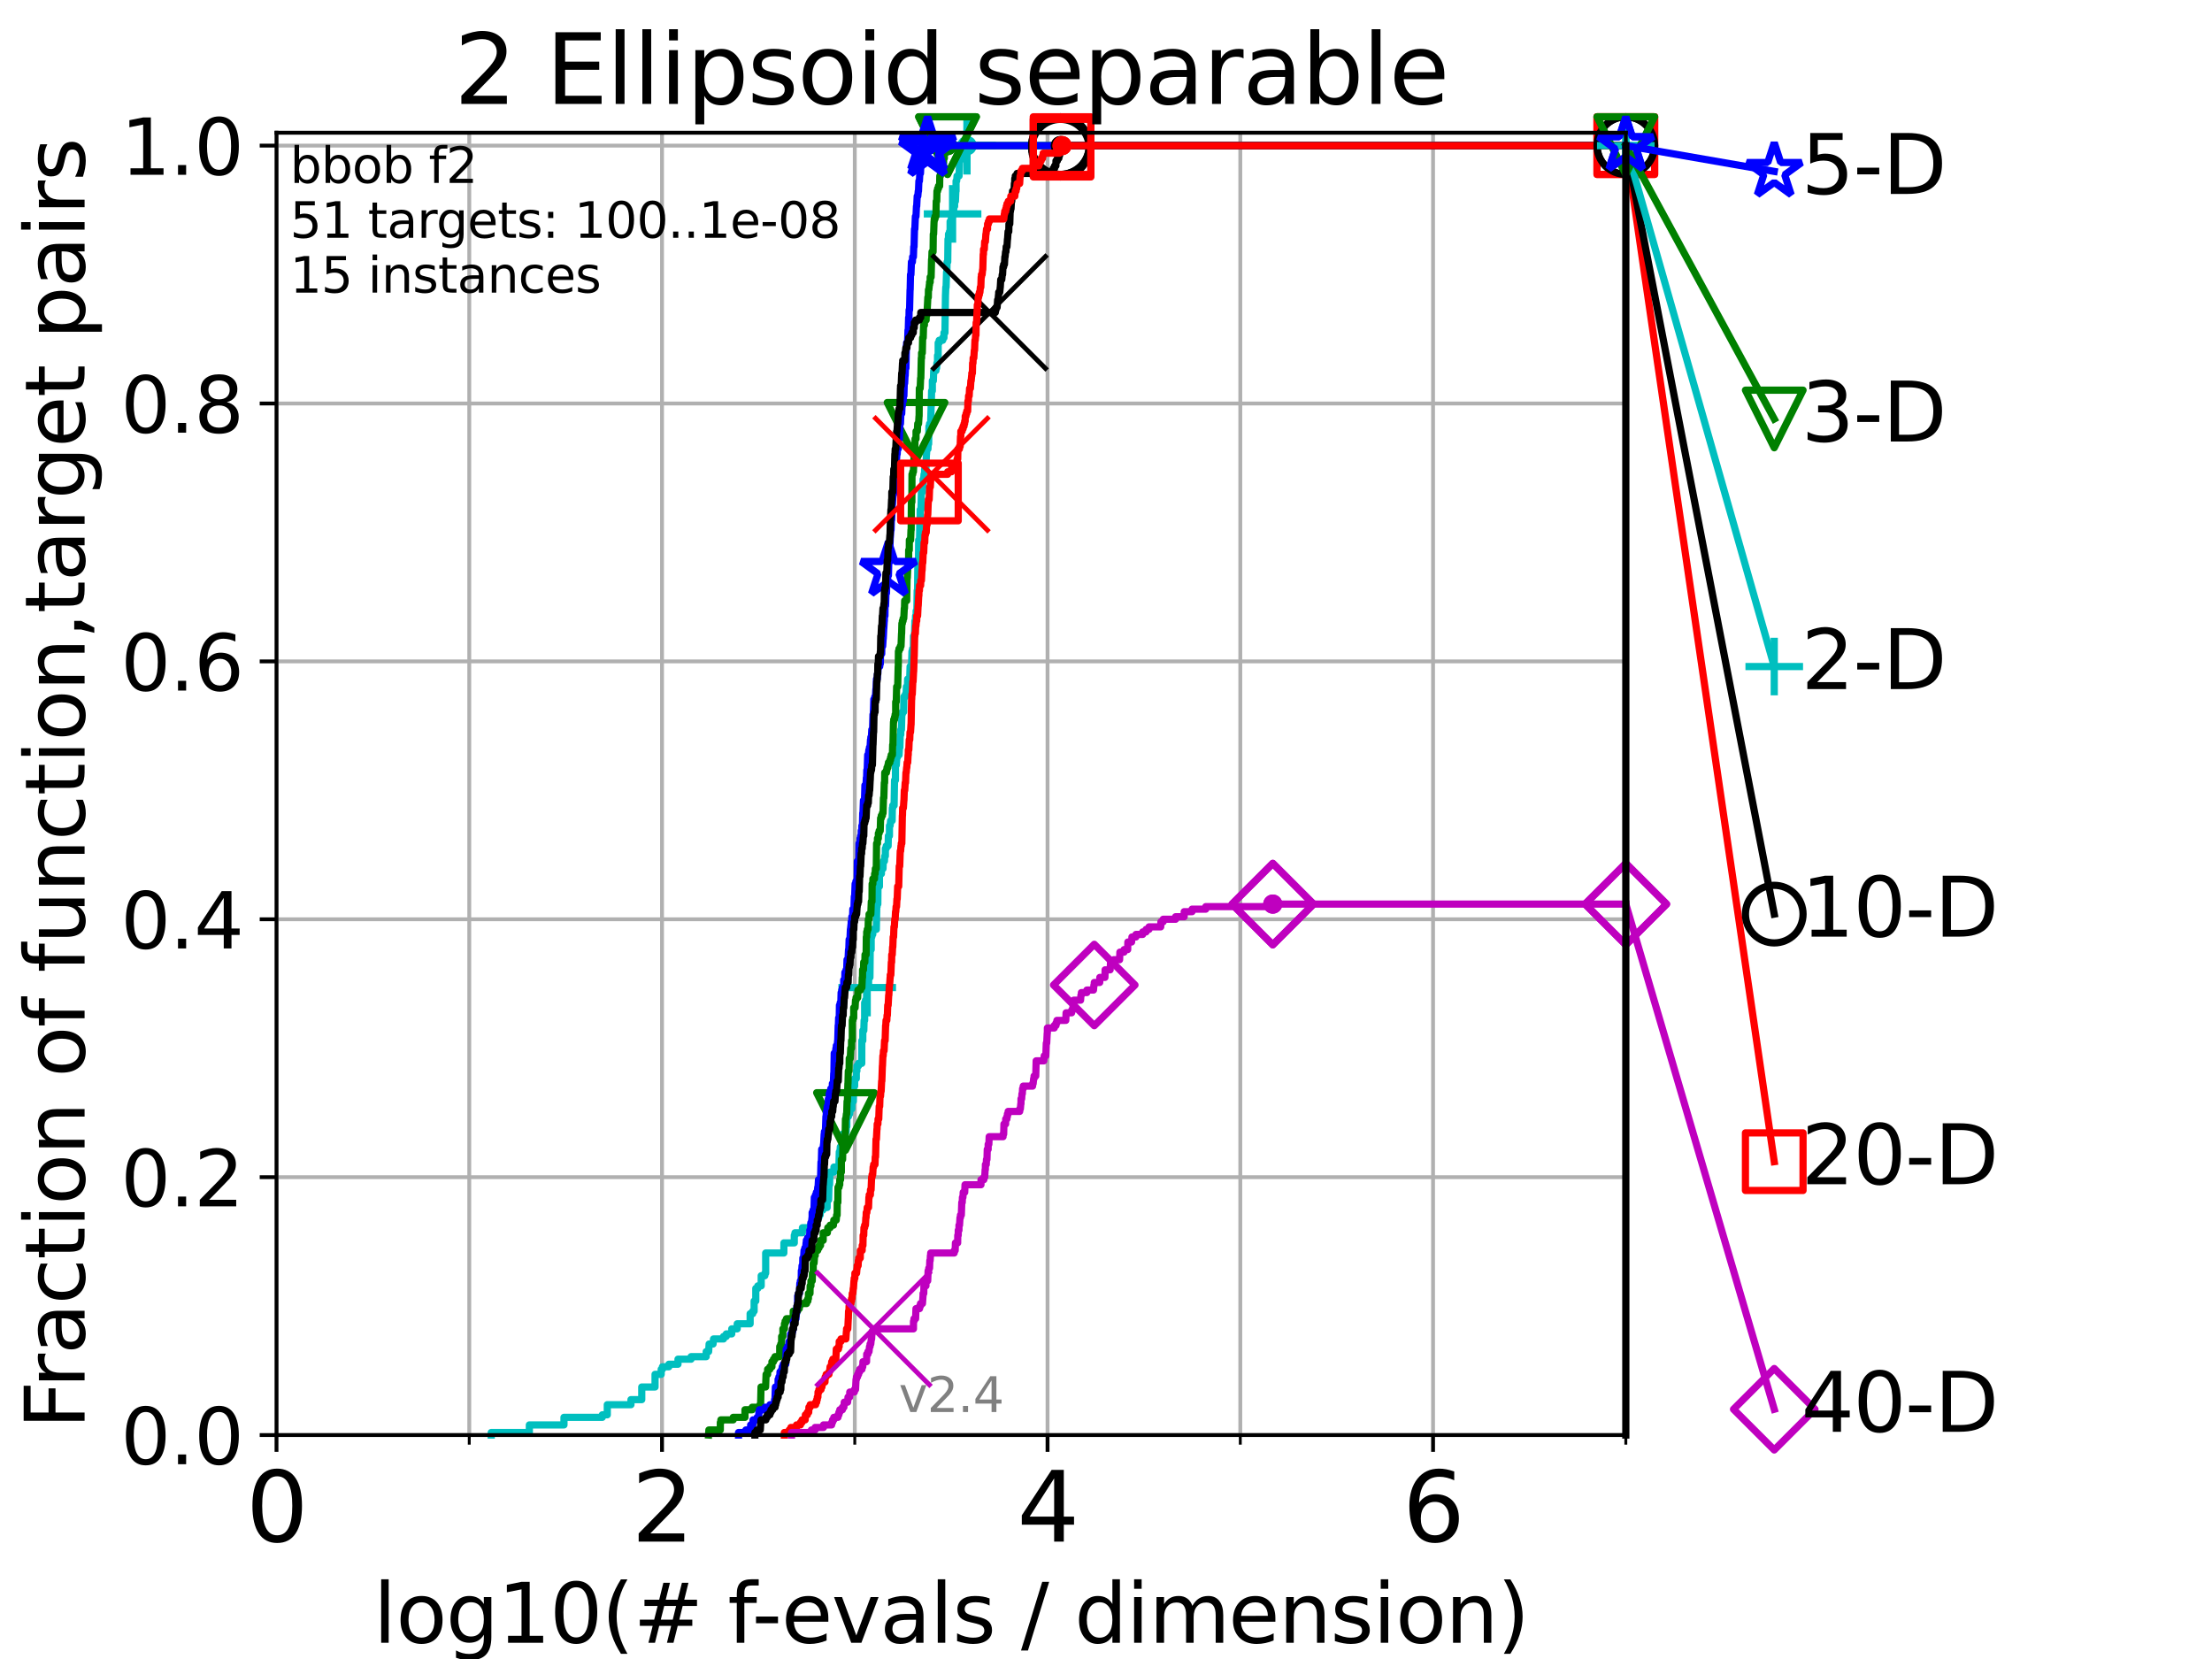 <?xml version="1.0" encoding="utf-8" standalone="no"?>
<!DOCTYPE svg PUBLIC "-//W3C//DTD SVG 1.1//EN"
  "http://www.w3.org/Graphics/SVG/1.1/DTD/svg11.dtd">
<svg height="345.6pt" version="1.1" viewBox="0 0 460.8 345.6" width="460.8pt" xmlns="http://www.w3.org/2000/svg" xmlns:xlink="http://www.w3.org/1999/xlink">
 <defs>
  <style type="text/css">*{stroke-linecap:butt;stroke-linejoin:round;}</style>
 </defs>
 <g id="figure_1">
  <g id="patch_1">
   <path d="M 0 345.6 
L 460.8 345.6 
L 460.8 0 
L 0 0 
z
" style="fill:#ffffff;"/>
  </g>
  <g id="axes_1">
   <g id="patch_2">
    <path d="M 57.6 298.944 
L 338.688 298.944 
L 338.688 27.648 
L 57.6 27.648 
z
" style="fill:#ffffff;"/>
   </g>
   <g id="matplotlib.axis_1">
    <g id="xtick_1">
     <g id="line2d_1">
      <path clip-path="url(#p370e5c5405)" d="M 57.6 298.944 
L 57.6 27.648 
" style="fill:none;stroke:#b0b0b0;stroke-linecap:square;stroke-width:0.8;"/>
     </g>
     <g id="line2d_2">
      <defs>
       <path d="M 0 0 
L 0 3.5 
" id="m318d58d170" style="stroke:#000000;stroke-width:0.8;"/>
      </defs>
      <g>
       <use style="stroke:#000000;stroke-width:0.8;" x="57.6" xlink:href="#m318d58d170" y="298.944"/>
      </g>
     </g>
     <g id="text_1">
      <!-- 0 -->
      <g transform="translate(51.237 321.141)scale(0.2 -0.2)">
       <defs>
        <path d="M 2034 4250 
Q 1547 4250 1301 3770 
Q 1056 3291 1056 2328 
Q 1056 1369 1301 889 
Q 1547 409 2034 409 
Q 2525 409 2770 889 
Q 3016 1369 3016 2328 
Q 3016 3291 2770 3770 
Q 2525 4250 2034 4250 
z
M 2034 4750 
Q 2819 4750 3233 4129 
Q 3647 3509 3647 2328 
Q 3647 1150 3233 529 
Q 2819 -91 2034 -91 
Q 1250 -91 836 529 
Q 422 1150 422 2328 
Q 422 3509 836 4129 
Q 1250 4750 2034 4750 
z
" id="DejaVuSans-30" transform="scale(0.016)"/>
       </defs>
       <use xlink:href="#DejaVuSans-30"/>
      </g>
     </g>
    </g>
    <g id="xtick_2">
     <g id="line2d_3">
      <path clip-path="url(#p370e5c5405)" d="M 137.911 298.944 
L 137.911 27.648 
" style="fill:none;stroke:#b0b0b0;stroke-linecap:square;stroke-width:0.8;"/>
     </g>
     <g id="line2d_4">
      <g>
       <use style="stroke:#000000;stroke-width:0.8;" x="137.911" xlink:href="#m318d58d170" y="298.944"/>
      </g>
     </g>
     <g id="text_2">
      <!-- 2 -->
      <g transform="translate(131.548 321.141)scale(0.2 -0.2)">
       <defs>
        <path d="M 1228 531 
L 3431 531 
L 3431 0 
L 469 0 
L 469 531 
Q 828 903 1448 1529 
Q 2069 2156 2228 2338 
Q 2531 2678 2651 2914 
Q 2772 3150 2772 3378 
Q 2772 3750 2511 3984 
Q 2250 4219 1831 4219 
Q 1534 4219 1204 4116 
Q 875 4013 500 3803 
L 500 4441 
Q 881 4594 1212 4672 
Q 1544 4750 1819 4750 
Q 2544 4750 2975 4387 
Q 3406 4025 3406 3419 
Q 3406 3131 3298 2873 
Q 3191 2616 2906 2266 
Q 2828 2175 2409 1742 
Q 1991 1309 1228 531 
z
" id="DejaVuSans-32" transform="scale(0.016)"/>
       </defs>
       <use xlink:href="#DejaVuSans-32"/>
      </g>
     </g>
    </g>
    <g id="xtick_3">
     <g id="line2d_5">
      <path clip-path="url(#p370e5c5405)" d="M 218.222 298.944 
L 218.222 27.648 
" style="fill:none;stroke:#b0b0b0;stroke-linecap:square;stroke-width:0.8;"/>
     </g>
     <g id="line2d_6">
      <g>
       <use style="stroke:#000000;stroke-width:0.8;" x="218.222" xlink:href="#m318d58d170" y="298.944"/>
      </g>
     </g>
     <g id="text_3">
      <!-- 4 -->
      <g transform="translate(211.859 321.141)scale(0.2 -0.2)">
       <defs>
        <path d="M 2419 4116 
L 825 1625 
L 2419 1625 
L 2419 4116 
z
M 2253 4666 
L 3047 4666 
L 3047 1625 
L 3713 1625 
L 3713 1100 
L 3047 1100 
L 3047 0 
L 2419 0 
L 2419 1100 
L 313 1100 
L 313 1709 
L 2253 4666 
z
" id="DejaVuSans-34" transform="scale(0.016)"/>
       </defs>
       <use xlink:href="#DejaVuSans-34"/>
      </g>
     </g>
    </g>
    <g id="xtick_4">
     <g id="line2d_7">
      <path clip-path="url(#p370e5c5405)" d="M 298.533 298.944 
L 298.533 27.648 
" style="fill:none;stroke:#b0b0b0;stroke-linecap:square;stroke-width:0.8;"/>
     </g>
     <g id="line2d_8">
      <g>
       <use style="stroke:#000000;stroke-width:0.8;" x="298.533" xlink:href="#m318d58d170" y="298.944"/>
      </g>
     </g>
     <g id="text_4">
      <!-- 6 -->
      <g transform="translate(292.17 321.141)scale(0.2 -0.2)">
       <defs>
        <path d="M 2113 2584 
Q 1688 2584 1439 2293 
Q 1191 2003 1191 1497 
Q 1191 994 1439 701 
Q 1688 409 2113 409 
Q 2538 409 2786 701 
Q 3034 994 3034 1497 
Q 3034 2003 2786 2293 
Q 2538 2584 2113 2584 
z
M 3366 4563 
L 3366 3988 
Q 3128 4100 2886 4159 
Q 2644 4219 2406 4219 
Q 1781 4219 1451 3797 
Q 1122 3375 1075 2522 
Q 1259 2794 1537 2939 
Q 1816 3084 2150 3084 
Q 2853 3084 3261 2657 
Q 3669 2231 3669 1497 
Q 3669 778 3244 343 
Q 2819 -91 2113 -91 
Q 1303 -91 875 529 
Q 447 1150 447 2328 
Q 447 3434 972 4092 
Q 1497 4750 2381 4750 
Q 2619 4750 2861 4703 
Q 3103 4656 3366 4563 
z
" id="DejaVuSans-36" transform="scale(0.016)"/>
       </defs>
       <use xlink:href="#DejaVuSans-36"/>
      </g>
     </g>
    </g>
    <g id="xtick_5">
     <g id="line2d_9">
      <path clip-path="url(#p370e5c5405)" d="M 97.755 298.944 
L 97.755 27.648 
" style="fill:none;stroke:#b0b0b0;stroke-linecap:square;stroke-width:0.8;"/>
     </g>
     <g id="line2d_10">
      <defs>
       <path d="M 0 0 
L 0 2 
" id="m6fc8a146fb" style="stroke:#000000;stroke-width:0.6;"/>
      </defs>
      <g>
       <use style="stroke:#000000;stroke-width:0.6;" x="97.755" xlink:href="#m6fc8a146fb" y="298.944"/>
      </g>
     </g>
    </g>
    <g id="xtick_6">
     <g id="line2d_11">
      <path clip-path="url(#p370e5c5405)" d="M 178.066 298.944 
L 178.066 27.648 
" style="fill:none;stroke:#b0b0b0;stroke-linecap:square;stroke-width:0.8;"/>
     </g>
     <g id="line2d_12">
      <g>
       <use style="stroke:#000000;stroke-width:0.6;" x="178.066" xlink:href="#m6fc8a146fb" y="298.944"/>
      </g>
     </g>
    </g>
    <g id="xtick_7">
     <g id="line2d_13">
      <path clip-path="url(#p370e5c5405)" d="M 258.377 298.944 
L 258.377 27.648 
" style="fill:none;stroke:#b0b0b0;stroke-linecap:square;stroke-width:0.8;"/>
     </g>
     <g id="line2d_14">
      <g>
       <use style="stroke:#000000;stroke-width:0.6;" x="258.377" xlink:href="#m6fc8a146fb" y="298.944"/>
      </g>
     </g>
    </g>
    <g id="xtick_8">
     <g id="line2d_15">
      <path clip-path="url(#p370e5c5405)" d="M 338.688 298.944 
L 338.688 27.648 
" style="fill:none;stroke:#b0b0b0;stroke-linecap:square;stroke-width:0.8;"/>
     </g>
     <g id="line2d_16">
      <g>
       <use style="stroke:#000000;stroke-width:0.6;" x="338.688" xlink:href="#m6fc8a146fb" y="298.944"/>
      </g>
     </g>
    </g>
    <g id="text_5">
     <!-- log10(# f-evals / dimension) -->
     <g transform="translate(77.764 342.218)scale(0.17 -0.17)">
      <defs>
       <path d="M 603 4863 
L 1178 4863 
L 1178 0 
L 603 0 
L 603 4863 
z
" id="DejaVuSans-6c" transform="scale(0.016)"/>
       <path d="M 1959 3097 
Q 1497 3097 1228 2736 
Q 959 2375 959 1747 
Q 959 1119 1226 758 
Q 1494 397 1959 397 
Q 2419 397 2687 759 
Q 2956 1122 2956 1747 
Q 2956 2369 2687 2733 
Q 2419 3097 1959 3097 
z
M 1959 3584 
Q 2709 3584 3137 3096 
Q 3566 2609 3566 1747 
Q 3566 888 3137 398 
Q 2709 -91 1959 -91 
Q 1206 -91 779 398 
Q 353 888 353 1747 
Q 353 2609 779 3096 
Q 1206 3584 1959 3584 
z
" id="DejaVuSans-6f" transform="scale(0.016)"/>
       <path d="M 2906 1791 
Q 2906 2416 2648 2759 
Q 2391 3103 1925 3103 
Q 1463 3103 1205 2759 
Q 947 2416 947 1791 
Q 947 1169 1205 825 
Q 1463 481 1925 481 
Q 2391 481 2648 825 
Q 2906 1169 2906 1791 
z
M 3481 434 
Q 3481 -459 3084 -895 
Q 2688 -1331 1869 -1331 
Q 1566 -1331 1297 -1286 
Q 1028 -1241 775 -1147 
L 775 -588 
Q 1028 -725 1275 -790 
Q 1522 -856 1778 -856 
Q 2344 -856 2625 -561 
Q 2906 -266 2906 331 
L 2906 616 
Q 2728 306 2450 153 
Q 2172 0 1784 0 
Q 1141 0 747 490 
Q 353 981 353 1791 
Q 353 2603 747 3093 
Q 1141 3584 1784 3584 
Q 2172 3584 2450 3431 
Q 2728 3278 2906 2969 
L 2906 3500 
L 3481 3500 
L 3481 434 
z
" id="DejaVuSans-67" transform="scale(0.016)"/>
       <path d="M 794 531 
L 1825 531 
L 1825 4091 
L 703 3866 
L 703 4441 
L 1819 4666 
L 2450 4666 
L 2450 531 
L 3481 531 
L 3481 0 
L 794 0 
L 794 531 
z
" id="DejaVuSans-31" transform="scale(0.016)"/>
       <path d="M 1984 4856 
Q 1566 4138 1362 3434 
Q 1159 2731 1159 2009 
Q 1159 1288 1364 580 
Q 1569 -128 1984 -844 
L 1484 -844 
Q 1016 -109 783 600 
Q 550 1309 550 2009 
Q 550 2706 781 3412 
Q 1013 4119 1484 4856 
L 1984 4856 
z
" id="DejaVuSans-28" transform="scale(0.016)"/>
       <path d="M 3272 2816 
L 2363 2816 
L 2100 1772 
L 3016 1772 
L 3272 2816 
z
M 2803 4594 
L 2478 3297 
L 3391 3297 
L 3719 4594 
L 4219 4594 
L 3897 3297 
L 4872 3297 
L 4872 2816 
L 3775 2816 
L 3519 1772 
L 4513 1772 
L 4513 1294 
L 3397 1294 
L 3072 0 
L 2572 0 
L 2894 1294 
L 1978 1294 
L 1656 0 
L 1153 0 
L 1478 1294 
L 494 1294 
L 494 1772 
L 1594 1772 
L 1856 2816 
L 850 2816 
L 850 3297 
L 1978 3297 
L 2297 4594 
L 2803 4594 
z
" id="DejaVuSans-23" transform="scale(0.016)"/>
       <path id="DejaVuSans-20" transform="scale(0.016)"/>
       <path d="M 2375 4863 
L 2375 4384 
L 1825 4384 
Q 1516 4384 1395 4259 
Q 1275 4134 1275 3809 
L 1275 3500 
L 2222 3500 
L 2222 3053 
L 1275 3053 
L 1275 0 
L 697 0 
L 697 3053 
L 147 3053 
L 147 3500 
L 697 3500 
L 697 3744 
Q 697 4328 969 4595 
Q 1241 4863 1831 4863 
L 2375 4863 
z
" id="DejaVuSans-66" transform="scale(0.016)"/>
       <path d="M 313 2009 
L 1997 2009 
L 1997 1497 
L 313 1497 
L 313 2009 
z
" id="DejaVuSans-2d" transform="scale(0.016)"/>
       <path d="M 3597 1894 
L 3597 1613 
L 953 1613 
Q 991 1019 1311 708 
Q 1631 397 2203 397 
Q 2534 397 2845 478 
Q 3156 559 3463 722 
L 3463 178 
Q 3153 47 2828 -22 
Q 2503 -91 2169 -91 
Q 1331 -91 842 396 
Q 353 884 353 1716 
Q 353 2575 817 3079 
Q 1281 3584 2069 3584 
Q 2775 3584 3186 3129 
Q 3597 2675 3597 1894 
z
M 3022 2063 
Q 3016 2534 2758 2815 
Q 2500 3097 2075 3097 
Q 1594 3097 1305 2825 
Q 1016 2553 972 2059 
L 3022 2063 
z
" id="DejaVuSans-65" transform="scale(0.016)"/>
       <path d="M 191 3500 
L 800 3500 
L 1894 563 
L 2988 3500 
L 3597 3500 
L 2284 0 
L 1503 0 
L 191 3500 
z
" id="DejaVuSans-76" transform="scale(0.016)"/>
       <path d="M 2194 1759 
Q 1497 1759 1228 1600 
Q 959 1441 959 1056 
Q 959 750 1161 570 
Q 1363 391 1709 391 
Q 2188 391 2477 730 
Q 2766 1069 2766 1631 
L 2766 1759 
L 2194 1759 
z
M 3341 1997 
L 3341 0 
L 2766 0 
L 2766 531 
Q 2569 213 2275 61 
Q 1981 -91 1556 -91 
Q 1019 -91 701 211 
Q 384 513 384 1019 
Q 384 1609 779 1909 
Q 1175 2209 1959 2209 
L 2766 2209 
L 2766 2266 
Q 2766 2663 2505 2880 
Q 2244 3097 1772 3097 
Q 1472 3097 1187 3025 
Q 903 2953 641 2809 
L 641 3341 
Q 956 3463 1253 3523 
Q 1550 3584 1831 3584 
Q 2591 3584 2966 3190 
Q 3341 2797 3341 1997 
z
" id="DejaVuSans-61" transform="scale(0.016)"/>
       <path d="M 2834 3397 
L 2834 2853 
Q 2591 2978 2328 3040 
Q 2066 3103 1784 3103 
Q 1356 3103 1142 2972 
Q 928 2841 928 2578 
Q 928 2378 1081 2264 
Q 1234 2150 1697 2047 
L 1894 2003 
Q 2506 1872 2764 1633 
Q 3022 1394 3022 966 
Q 3022 478 2636 193 
Q 2250 -91 1575 -91 
Q 1294 -91 989 -36 
Q 684 19 347 128 
L 347 722 
Q 666 556 975 473 
Q 1284 391 1588 391 
Q 1994 391 2212 530 
Q 2431 669 2431 922 
Q 2431 1156 2273 1281 
Q 2116 1406 1581 1522 
L 1381 1569 
Q 847 1681 609 1914 
Q 372 2147 372 2553 
Q 372 3047 722 3315 
Q 1072 3584 1716 3584 
Q 2034 3584 2315 3537 
Q 2597 3491 2834 3397 
z
" id="DejaVuSans-73" transform="scale(0.016)"/>
       <path d="M 1625 4666 
L 2156 4666 
L 531 -594 
L 0 -594 
L 1625 4666 
z
" id="DejaVuSans-2f" transform="scale(0.016)"/>
       <path d="M 2906 2969 
L 2906 4863 
L 3481 4863 
L 3481 0 
L 2906 0 
L 2906 525 
Q 2725 213 2448 61 
Q 2172 -91 1784 -91 
Q 1150 -91 751 415 
Q 353 922 353 1747 
Q 353 2572 751 3078 
Q 1150 3584 1784 3584 
Q 2172 3584 2448 3432 
Q 2725 3281 2906 2969 
z
M 947 1747 
Q 947 1113 1208 752 
Q 1469 391 1925 391 
Q 2381 391 2643 752 
Q 2906 1113 2906 1747 
Q 2906 2381 2643 2742 
Q 2381 3103 1925 3103 
Q 1469 3103 1208 2742 
Q 947 2381 947 1747 
z
" id="DejaVuSans-64" transform="scale(0.016)"/>
       <path d="M 603 3500 
L 1178 3500 
L 1178 0 
L 603 0 
L 603 3500 
z
M 603 4863 
L 1178 4863 
L 1178 4134 
L 603 4134 
L 603 4863 
z
" id="DejaVuSans-69" transform="scale(0.016)"/>
       <path d="M 3328 2828 
Q 3544 3216 3844 3400 
Q 4144 3584 4550 3584 
Q 5097 3584 5394 3201 
Q 5691 2819 5691 2113 
L 5691 0 
L 5113 0 
L 5113 2094 
Q 5113 2597 4934 2840 
Q 4756 3084 4391 3084 
Q 3944 3084 3684 2787 
Q 3425 2491 3425 1978 
L 3425 0 
L 2847 0 
L 2847 2094 
Q 2847 2600 2669 2842 
Q 2491 3084 2119 3084 
Q 1678 3084 1418 2786 
Q 1159 2488 1159 1978 
L 1159 0 
L 581 0 
L 581 3500 
L 1159 3500 
L 1159 2956 
Q 1356 3278 1631 3431 
Q 1906 3584 2284 3584 
Q 2666 3584 2933 3390 
Q 3200 3197 3328 2828 
z
" id="DejaVuSans-6d" transform="scale(0.016)"/>
       <path d="M 3513 2113 
L 3513 0 
L 2938 0 
L 2938 2094 
Q 2938 2591 2744 2837 
Q 2550 3084 2163 3084 
Q 1697 3084 1428 2787 
Q 1159 2491 1159 1978 
L 1159 0 
L 581 0 
L 581 3500 
L 1159 3500 
L 1159 2956 
Q 1366 3272 1645 3428 
Q 1925 3584 2291 3584 
Q 2894 3584 3203 3211 
Q 3513 2838 3513 2113 
z
" id="DejaVuSans-6e" transform="scale(0.016)"/>
       <path d="M 513 4856 
L 1013 4856 
Q 1481 4119 1714 3412 
Q 1947 2706 1947 2009 
Q 1947 1309 1714 600 
Q 1481 -109 1013 -844 
L 513 -844 
Q 928 -128 1133 580 
Q 1338 1288 1338 2009 
Q 1338 2731 1133 3434 
Q 928 4138 513 4856 
z
" id="DejaVuSans-29" transform="scale(0.016)"/>
      </defs>
      <use xlink:href="#DejaVuSans-6c"/>
      <use x="27.783" xlink:href="#DejaVuSans-6f"/>
      <use x="88.965" xlink:href="#DejaVuSans-67"/>
      <use x="152.441" xlink:href="#DejaVuSans-31"/>
      <use x="216.064" xlink:href="#DejaVuSans-30"/>
      <use x="279.688" xlink:href="#DejaVuSans-28"/>
      <use x="318.701" xlink:href="#DejaVuSans-23"/>
      <use x="402.49" xlink:href="#DejaVuSans-20"/>
      <use x="434.277" xlink:href="#DejaVuSans-66"/>
      <use x="463.982" xlink:href="#DejaVuSans-2d"/>
      <use x="500.066" xlink:href="#DejaVuSans-65"/>
      <use x="561.59" xlink:href="#DejaVuSans-76"/>
      <use x="620.77" xlink:href="#DejaVuSans-61"/>
      <use x="682.049" xlink:href="#DejaVuSans-6c"/>
      <use x="709.832" xlink:href="#DejaVuSans-73"/>
      <use x="761.932" xlink:href="#DejaVuSans-20"/>
      <use x="793.719" xlink:href="#DejaVuSans-2f"/>
      <use x="827.41" xlink:href="#DejaVuSans-20"/>
      <use x="859.197" xlink:href="#DejaVuSans-64"/>
      <use x="922.674" xlink:href="#DejaVuSans-69"/>
      <use x="950.457" xlink:href="#DejaVuSans-6d"/>
      <use x="1047.869" xlink:href="#DejaVuSans-65"/>
      <use x="1109.393" xlink:href="#DejaVuSans-6e"/>
      <use x="1172.771" xlink:href="#DejaVuSans-73"/>
      <use x="1224.871" xlink:href="#DejaVuSans-69"/>
      <use x="1252.654" xlink:href="#DejaVuSans-6f"/>
      <use x="1313.836" xlink:href="#DejaVuSans-6e"/>
      <use x="1377.215" xlink:href="#DejaVuSans-29"/>
     </g>
    </g>
   </g>
   <g id="matplotlib.axis_2">
    <g id="ytick_1">
     <g id="line2d_17">
      <path clip-path="url(#p370e5c5405)" d="M 57.6 298.944 
L 338.688 298.944 
" style="fill:none;stroke:#b0b0b0;stroke-linecap:square;stroke-width:0.8;"/>
     </g>
     <g id="line2d_18">
      <defs>
       <path d="M 0 0 
L -3.5 0 
" id="me58fa8b771" style="stroke:#000000;stroke-width:0.8;"/>
      </defs>
      <g>
       <use style="stroke:#000000;stroke-width:0.8;" x="57.6" xlink:href="#me58fa8b771" y="298.944"/>
      </g>
     </g>
     <g id="text_6">
      <!-- 0.0 -->
      <g transform="translate(25.155 305.023)scale(0.16 -0.16)">
       <defs>
        <path d="M 684 794 
L 1344 794 
L 1344 0 
L 684 0 
L 684 794 
z
" id="DejaVuSans-2e" transform="scale(0.016)"/>
       </defs>
       <use xlink:href="#DejaVuSans-30"/>
       <use x="63.623" xlink:href="#DejaVuSans-2e"/>
       <use x="95.41" xlink:href="#DejaVuSans-30"/>
      </g>
     </g>
    </g>
    <g id="ytick_2">
     <g id="line2d_19">
      <path clip-path="url(#p370e5c5405)" d="M 57.6 245.222 
L 338.688 245.222 
" style="fill:none;stroke:#b0b0b0;stroke-linecap:square;stroke-width:0.8;"/>
     </g>
     <g id="line2d_20">
      <g>
       <use style="stroke:#000000;stroke-width:0.8;" x="57.6" xlink:href="#me58fa8b771" y="245.222"/>
      </g>
     </g>
     <g id="text_7">
      <!-- 0.2 -->
      <g transform="translate(25.155 251.301)scale(0.16 -0.16)">
       <use xlink:href="#DejaVuSans-30"/>
       <use x="63.623" xlink:href="#DejaVuSans-2e"/>
       <use x="95.41" xlink:href="#DejaVuSans-32"/>
      </g>
     </g>
    </g>
    <g id="ytick_3">
     <g id="line2d_21">
      <path clip-path="url(#p370e5c5405)" d="M 57.6 191.5 
L 338.688 191.5 
" style="fill:none;stroke:#b0b0b0;stroke-linecap:square;stroke-width:0.8;"/>
     </g>
     <g id="line2d_22">
      <g>
       <use style="stroke:#000000;stroke-width:0.8;" x="57.6" xlink:href="#me58fa8b771" y="191.5"/>
      </g>
     </g>
     <g id="text_8">
      <!-- 0.4 -->
      <g transform="translate(25.155 197.579)scale(0.16 -0.16)">
       <use xlink:href="#DejaVuSans-30"/>
       <use x="63.623" xlink:href="#DejaVuSans-2e"/>
       <use x="95.41" xlink:href="#DejaVuSans-34"/>
      </g>
     </g>
    </g>
    <g id="ytick_4">
     <g id="line2d_23">
      <path clip-path="url(#p370e5c5405)" d="M 57.6 137.778 
L 338.688 137.778 
" style="fill:none;stroke:#b0b0b0;stroke-linecap:square;stroke-width:0.8;"/>
     </g>
     <g id="line2d_24">
      <g>
       <use style="stroke:#000000;stroke-width:0.8;" x="57.6" xlink:href="#me58fa8b771" y="137.778"/>
      </g>
     </g>
     <g id="text_9">
      <!-- 0.6 -->
      <g transform="translate(25.155 143.857)scale(0.16 -0.16)">
       <use xlink:href="#DejaVuSans-30"/>
       <use x="63.623" xlink:href="#DejaVuSans-2e"/>
       <use x="95.41" xlink:href="#DejaVuSans-36"/>
      </g>
     </g>
    </g>
    <g id="ytick_5">
     <g id="line2d_25">
      <path clip-path="url(#p370e5c5405)" d="M 57.6 84.056 
L 338.688 84.056 
" style="fill:none;stroke:#b0b0b0;stroke-linecap:square;stroke-width:0.8;"/>
     </g>
     <g id="line2d_26">
      <g>
       <use style="stroke:#000000;stroke-width:0.8;" x="57.6" xlink:href="#me58fa8b771" y="84.056"/>
      </g>
     </g>
     <g id="text_10">
      <!-- 0.8 -->
      <g transform="translate(25.155 90.135)scale(0.16 -0.16)">
       <defs>
        <path d="M 2034 2216 
Q 1584 2216 1326 1975 
Q 1069 1734 1069 1313 
Q 1069 891 1326 650 
Q 1584 409 2034 409 
Q 2484 409 2743 651 
Q 3003 894 3003 1313 
Q 3003 1734 2745 1975 
Q 2488 2216 2034 2216 
z
M 1403 2484 
Q 997 2584 770 2862 
Q 544 3141 544 3541 
Q 544 4100 942 4425 
Q 1341 4750 2034 4750 
Q 2731 4750 3128 4425 
Q 3525 4100 3525 3541 
Q 3525 3141 3298 2862 
Q 3072 2584 2669 2484 
Q 3125 2378 3379 2068 
Q 3634 1759 3634 1313 
Q 3634 634 3220 271 
Q 2806 -91 2034 -91 
Q 1263 -91 848 271 
Q 434 634 434 1313 
Q 434 1759 690 2068 
Q 947 2378 1403 2484 
z
M 1172 3481 
Q 1172 3119 1398 2916 
Q 1625 2713 2034 2713 
Q 2441 2713 2670 2916 
Q 2900 3119 2900 3481 
Q 2900 3844 2670 4047 
Q 2441 4250 2034 4250 
Q 1625 4250 1398 4047 
Q 1172 3844 1172 3481 
z
" id="DejaVuSans-38" transform="scale(0.016)"/>
       </defs>
       <use xlink:href="#DejaVuSans-30"/>
       <use x="63.623" xlink:href="#DejaVuSans-2e"/>
       <use x="95.41" xlink:href="#DejaVuSans-38"/>
      </g>
     </g>
    </g>
    <g id="ytick_6">
     <g id="line2d_27">
      <path clip-path="url(#p370e5c5405)" d="M 57.6 30.334 
L 338.688 30.334 
" style="fill:none;stroke:#b0b0b0;stroke-linecap:square;stroke-width:0.8;"/>
     </g>
     <g id="line2d_28">
      <g>
       <use style="stroke:#000000;stroke-width:0.8;" x="57.6" xlink:href="#me58fa8b771" y="30.334"/>
      </g>
     </g>
     <g id="text_11">
      <!-- 1.0 -->
      <g transform="translate(25.155 36.413)scale(0.16 -0.16)">
       <use xlink:href="#DejaVuSans-31"/>
       <use x="63.623" xlink:href="#DejaVuSans-2e"/>
       <use x="95.41" xlink:href="#DejaVuSans-30"/>
      </g>
     </g>
    </g>
    <g id="text_12">
     <!-- Fraction of function,target pairs -->
     <g transform="translate(17.62 297.681)rotate(-90)scale(0.17 -0.17)">
      <defs>
       <path d="M 628 4666 
L 3309 4666 
L 3309 4134 
L 1259 4134 
L 1259 2759 
L 3109 2759 
L 3109 2228 
L 1259 2228 
L 1259 0 
L 628 0 
L 628 4666 
z
" id="DejaVuSans-46" transform="scale(0.016)"/>
       <path d="M 2631 2963 
Q 2534 3019 2420 3045 
Q 2306 3072 2169 3072 
Q 1681 3072 1420 2755 
Q 1159 2438 1159 1844 
L 1159 0 
L 581 0 
L 581 3500 
L 1159 3500 
L 1159 2956 
Q 1341 3275 1631 3429 
Q 1922 3584 2338 3584 
Q 2397 3584 2469 3576 
Q 2541 3569 2628 3553 
L 2631 2963 
z
" id="DejaVuSans-72" transform="scale(0.016)"/>
       <path d="M 3122 3366 
L 3122 2828 
Q 2878 2963 2633 3030 
Q 2388 3097 2138 3097 
Q 1578 3097 1268 2742 
Q 959 2388 959 1747 
Q 959 1106 1268 751 
Q 1578 397 2138 397 
Q 2388 397 2633 464 
Q 2878 531 3122 666 
L 3122 134 
Q 2881 22 2623 -34 
Q 2366 -91 2075 -91 
Q 1284 -91 818 406 
Q 353 903 353 1747 
Q 353 2603 823 3093 
Q 1294 3584 2113 3584 
Q 2378 3584 2631 3529 
Q 2884 3475 3122 3366 
z
" id="DejaVuSans-63" transform="scale(0.016)"/>
       <path d="M 1172 4494 
L 1172 3500 
L 2356 3500 
L 2356 3053 
L 1172 3053 
L 1172 1153 
Q 1172 725 1289 603 
Q 1406 481 1766 481 
L 2356 481 
L 2356 0 
L 1766 0 
Q 1100 0 847 248 
Q 594 497 594 1153 
L 594 3053 
L 172 3053 
L 172 3500 
L 594 3500 
L 594 4494 
L 1172 4494 
z
" id="DejaVuSans-74" transform="scale(0.016)"/>
       <path d="M 544 1381 
L 544 3500 
L 1119 3500 
L 1119 1403 
Q 1119 906 1312 657 
Q 1506 409 1894 409 
Q 2359 409 2629 706 
Q 2900 1003 2900 1516 
L 2900 3500 
L 3475 3500 
L 3475 0 
L 2900 0 
L 2900 538 
Q 2691 219 2414 64 
Q 2138 -91 1772 -91 
Q 1169 -91 856 284 
Q 544 659 544 1381 
z
M 1991 3584 
L 1991 3584 
z
" id="DejaVuSans-75" transform="scale(0.016)"/>
       <path d="M 750 794 
L 1409 794 
L 1409 256 
L 897 -744 
L 494 -744 
L 750 256 
L 750 794 
z
" id="DejaVuSans-2c" transform="scale(0.016)"/>
       <path d="M 1159 525 
L 1159 -1331 
L 581 -1331 
L 581 3500 
L 1159 3500 
L 1159 2969 
Q 1341 3281 1617 3432 
Q 1894 3584 2278 3584 
Q 2916 3584 3314 3078 
Q 3713 2572 3713 1747 
Q 3713 922 3314 415 
Q 2916 -91 2278 -91 
Q 1894 -91 1617 61 
Q 1341 213 1159 525 
z
M 3116 1747 
Q 3116 2381 2855 2742 
Q 2594 3103 2138 3103 
Q 1681 3103 1420 2742 
Q 1159 2381 1159 1747 
Q 1159 1113 1420 752 
Q 1681 391 2138 391 
Q 2594 391 2855 752 
Q 3116 1113 3116 1747 
z
" id="DejaVuSans-70" transform="scale(0.016)"/>
      </defs>
      <use xlink:href="#DejaVuSans-46"/>
      <use x="50.27" xlink:href="#DejaVuSans-72"/>
      <use x="91.383" xlink:href="#DejaVuSans-61"/>
      <use x="152.662" xlink:href="#DejaVuSans-63"/>
      <use x="207.643" xlink:href="#DejaVuSans-74"/>
      <use x="246.852" xlink:href="#DejaVuSans-69"/>
      <use x="274.635" xlink:href="#DejaVuSans-6f"/>
      <use x="335.816" xlink:href="#DejaVuSans-6e"/>
      <use x="399.195" xlink:href="#DejaVuSans-20"/>
      <use x="430.982" xlink:href="#DejaVuSans-6f"/>
      <use x="492.164" xlink:href="#DejaVuSans-66"/>
      <use x="527.369" xlink:href="#DejaVuSans-20"/>
      <use x="559.156" xlink:href="#DejaVuSans-66"/>
      <use x="594.361" xlink:href="#DejaVuSans-75"/>
      <use x="657.74" xlink:href="#DejaVuSans-6e"/>
      <use x="721.119" xlink:href="#DejaVuSans-63"/>
      <use x="776.1" xlink:href="#DejaVuSans-74"/>
      <use x="815.309" xlink:href="#DejaVuSans-69"/>
      <use x="843.092" xlink:href="#DejaVuSans-6f"/>
      <use x="904.273" xlink:href="#DejaVuSans-6e"/>
      <use x="967.652" xlink:href="#DejaVuSans-2c"/>
      <use x="999.439" xlink:href="#DejaVuSans-74"/>
      <use x="1038.648" xlink:href="#DejaVuSans-61"/>
      <use x="1099.928" xlink:href="#DejaVuSans-72"/>
      <use x="1139.291" xlink:href="#DejaVuSans-67"/>
      <use x="1202.768" xlink:href="#DejaVuSans-65"/>
      <use x="1264.291" xlink:href="#DejaVuSans-74"/>
      <use x="1303.5" xlink:href="#DejaVuSans-20"/>
      <use x="1335.287" xlink:href="#DejaVuSans-70"/>
      <use x="1398.764" xlink:href="#DejaVuSans-61"/>
      <use x="1460.043" xlink:href="#DejaVuSans-69"/>
      <use x="1487.826" xlink:href="#DejaVuSans-72"/>
      <use x="1528.939" xlink:href="#DejaVuSans-73"/>
     </g>
    </g>
   </g>
   <g id="line2d_29">
    <defs>
     <path d="M 0 1.5 
C 0.398 1.5 0.779 1.342 1.061 1.061 
C 1.342 0.779 1.5 0.398 1.5 0 
C 1.5 -0.398 1.342 -0.779 1.061 -1.061 
C 0.779 -1.342 0.398 -1.5 0 -1.5 
C -0.398 -1.5 -0.779 -1.342 -1.061 -1.061 
C -1.342 -0.779 -1.5 -0.398 -1.5 0 
C -1.5 0.398 -1.342 0.779 -1.061 1.061 
C -0.779 1.342 -0.398 1.5 0 1.5 
z
" id="m292ba99db4" style="stroke:#00bfbf;"/>
    </defs>
    <g>
     <use style="fill:#00bfbf;stroke:#00bfbf;" x="201.448" xlink:href="#m292ba99db4" y="30.334"/>
     <use style="fill:#00bfbf;stroke:#00bfbf;" x="201.448" xlink:href="#m292ba99db4" y="30.334"/>
    </g>
   </g>
   <g id="line2d_30">
    <path d="M 102.331 298.944 
L 102.331 298.417 
L 110.274 298.417 
L 110.274 296.837 
L 117.486 296.837 
L 117.486 295.257 
L 125.471 295.257 
L 125.471 294.731 
L 126.507 294.731 
L 126.507 292.624 
L 131.44 292.624 
L 131.44 291.57 
L 133.689 291.57 
L 133.689 288.937 
L 136.457 288.937 
L 136.457 286.304 
L 137.736 286.304 
L 137.736 285.25 
L 137.998 285.25 
L 137.998 284.723 
L 139.334 284.723 
L 139.334 284.197 
L 141.235 284.197 
L 141.235 283.143 
L 143.965 283.143 
L 143.965 282.617 
L 147.113 282.617 
L 147.113 281.563 
L 147.62 281.563 
L 147.72 279.983 
L 148.545 279.983 
L 148.639 278.93 
L 150.725 278.93 
L 150.725 278.403 
L 151.301 278.403 
L 151.301 277.877 
L 152.436 277.877 
L 152.436 276.823 
L 153.574 276.823 
L 153.574 275.77 
L 156.267 275.77 
L 156.267 273.663 
L 156.806 273.663 
L 156.806 273.136 
L 157.099 273.136 
L 157.099 271.03 
L 157.444 271.03 
L 157.444 268.396 
L 157.865 268.396 
L 157.865 267.87 
L 158.573 267.87 
L 158.573 265.763 
L 159.329 265.763 
L 159.329 265.236 
L 159.507 265.236 
L 159.507 261.023 
L 163.287 261.023 
L 163.307 258.916 
L 165.465 258.916 
L 165.465 257.336 
L 165.608 257.336 
L 165.608 256.809 
L 167.158 256.809 
L 167.158 255.756 
L 168.835 255.756 
L 168.835 255.229 
L 169.603 255.229 
L 169.603 254.702 
L 169.8 254.702 
L 169.8 254.176 
L 170.229 254.176 
L 170.229 253.649 
L 170.594 253.649 
L 170.594 253.122 
L 170.846 253.122 
L 170.899 252.069 
L 171.417 252.069 
L 171.417 251.542 
L 172.313 251.542 
L 172.313 249.962 
L 172.614 249.962 
L 172.697 246.802 
L 172.815 246.802 
L 172.886 244.169 
L 173.722 244.169 
L 173.722 243.115 
L 174.754 243.115 
L 174.838 239.955 
L 174.974 239.955 
L 175.057 238.902 
L 175.507 238.902 
L 175.507 236.268 
L 176.102 236.268 
L 176.102 235.742 
L 176.277 235.742 
L 176.306 234.688 
L 176.412 234.688 
L 176.412 232.582 
L 176.754 232.582 
L 176.754 232.055 
L 176.996 232.055 
L 177.071 231.001 
L 177.454 231.001 
L 177.463 229.421 
L 177.758 229.421 
L 177.82 226.261 
L 178.04 226.261 
L 178.04 224.681 
L 178.386 224.681 
L 178.386 223.101 
L 178.505 223.101 
L 178.505 222.048 
L 178.842 222.048 
L 178.842 221.521 
L 179.521 221.521 
L 179.537 216.781 
L 179.736 216.781 
L 179.744 214.674 
L 179.949 214.674 
L 180.011 212.567 
L 180.12 212.567 
L 180.12 208.881 
L 180.298 208.881 
L 180.298 208.354 
L 180.526 208.354 
L 180.526 206.247 
L 180.655 206.247 
L 180.655 205.721 
L 180.945 205.721 
L 180.945 203.614 
L 181.224 203.614 
L 181.282 197.82 
L 181.484 197.82 
L 181.484 195.187 
L 181.613 195.187 
L 181.613 194.66 
L 181.811 194.66 
L 181.811 193.607 
L 182.554 193.607 
L 182.648 188.867 
L 182.715 188.867 
L 182.715 188.34 
L 182.868 188.34 
L 182.901 184.653 
L 183.203 184.653 
L 183.203 182.02 
L 183.614 182.02 
L 183.614 180.966 
L 183.947 180.966 
L 184.002 179.386 
L 184.249 179.386 
L 184.298 178.333 
L 184.438 178.333 
L 184.438 176.753 
L 184.618 176.753 
L 184.618 176.226 
L 185.015 176.226 
L 185.062 174.119 
L 185.288 174.119 
L 185.288 172.013 
L 185.426 172.013 
L 185.528 170.959 
L 185.849 170.959 
L 185.894 168.326 
L 185.972 168.326 
L 185.972 167.799 
L 186.257 167.799 
L 186.35 162.532 
L 186.539 162.532 
L 186.539 159.372 
L 186.72 159.372 
L 186.821 157.792 
L 186.931 157.792 
L 186.931 157.265 
L 187.294 157.265 
L 187.376 155.685 
L 187.468 155.685 
L 187.524 153.052 
L 187.65 153.052 
L 187.65 151.999 
L 187.786 151.999 
L 187.87 148.838 
L 187.95 148.838 
L 187.95 148.312 
L 188.239 148.312 
L 188.283 145.152 
L 188.605 145.152 
L 188.605 144.625 
L 188.747 144.625 
L 188.828 143.045 
L 189.043 143.045 
L 189.08 141.465 
L 189.506 141.465 
L 189.587 138.831 
L 189.891 138.831 
L 189.975 135.671 
L 190.102 135.671 
L 190.102 135.145 
L 190.28 135.145 
L 190.298 132.511 
L 190.5 132.511 
L 190.585 129.351 
L 190.695 129.351 
L 190.729 128.298 
L 190.851 128.298 
L 190.851 127.244 
L 191.001 127.244 
L 191.063 123.031 
L 191.142 123.031 
L 191.195 118.291 
L 191.314 118.291 
L 191.375 112.497 
L 191.561 112.497 
L 191.613 108.81 
L 191.681 108.81 
L 191.689 106.177 
L 191.856 106.177 
L 191.947 102.49 
L 192.185 102.49 
L 192.185 101.437 
L 192.297 101.437 
L 192.297 99.857 
L 192.413 99.857 
L 192.493 98.803 
L 192.603 98.803 
L 192.614 97.75 
L 192.885 97.75 
L 192.989 94.59 
L 193.015 94.59 
L 193.063 93.536 
L 193.308 93.536 
L 193.356 92.483 
L 193.453 92.483 
L 193.515 88.796 
L 193.644 88.796 
L 193.644 88.27 
L 193.867 88.27 
L 193.976 84.583 
L 194.007 84.583 
L 194.067 81.423 
L 194.223 81.423 
L 194.223 79.316 
L 194.435 79.316 
L 194.507 77.209 
L 194.973 77.209 
L 194.973 76.682 
L 195.105 76.682 
L 195.173 75.629 
L 195.304 75.629 
L 195.304 74.049 
L 195.439 74.049 
L 195.439 71.416 
L 195.644 71.416 
L 195.644 70.889 
L 196.377 70.889 
L 196.377 70.362 
L 196.643 70.362 
L 196.652 69.309 
L 196.852 69.309 
L 196.959 61.409 
L 196.965 61.409 
L 197.024 59.829 
L 197.088 59.829 
L 197.185 56.668 
L 197.254 56.668 
L 197.289 54.562 
L 197.428 54.562 
L 197.485 49.821 
L 197.588 49.821 
L 197.588 48.768 
L 197.794 48.768 
L 197.794 48.241 
L 197.926 48.241 
L 197.926 46.135 
L 198.162 46.135 
L 198.209 45.081 
L 198.44 45.081 
L 198.549 44.028 
L 198.656 44.028 
L 198.712 42.975 
L 198.864 42.975 
L 198.864 41.921 
L 199.032 41.921 
L 199.118 39.814 
L 199.163 39.814 
L 199.163 37.708 
L 199.287 37.708 
L 199.372 36.654 
L 199.791 36.654 
L 199.896 33.494 
L 200.023 33.494 
L 200.023 32.968 
L 200.19 32.968 
L 200.19 31.387 
L 201.265 31.387 
L 201.265 30.861 
L 201.448 30.861 
L 201.448 30.334 
L 338.688 30.334 
L 338.688 30.334 
" style="fill:none;stroke:#00bfbf;stroke-linecap:square;stroke-width:1.5;"/>
   </g>
   <g id="line2d_31">
    <defs>
     <path d="M -6 0 
L 6 0 
M 0 6 
L 0 -6 
" id="m3b5ca62f4a" style="stroke:#00bfbf;stroke-width:1.5;"/>
    </defs>
    <g>
     <use style="fill-opacity:0;stroke:#00bfbf;stroke-width:1.5;" x="180.655" xlink:href="#m3b5ca62f4a" y="205.721"/>
     <use style="fill-opacity:0;stroke:#00bfbf;stroke-width:1.5;" x="198.44" xlink:href="#m3b5ca62f4a" y="44.555"/>
     <use style="fill-opacity:0;stroke:#00bfbf;stroke-width:1.5;" x="201.448" xlink:href="#m3b5ca62f4a" y="30.334"/>
     <use style="fill-opacity:0;stroke:#00bfbf;stroke-width:1.5;" x="201.448" xlink:href="#m3b5ca62f4a" y="30.334"/>
     <use style="fill-opacity:0;stroke:#00bfbf;stroke-width:1.5;" x="338.688" xlink:href="#m3b5ca62f4a" y="30.334"/>
    </g>
   </g>
   <g id="line2d_32">
    <path style="fill:none;stroke:#00bfbf;stroke-linecap:square;stroke-width:1.5;"/>
    <g/>
   </g>
   <g id="line2d_33">
    <defs>
     <path d="M 0 1.5 
C 0.398 1.5 0.779 1.342 1.061 1.061 
C 1.342 0.779 1.5 0.398 1.5 0 
C 1.5 -0.398 1.342 -0.779 1.061 -1.061 
C 0.779 -1.342 0.398 -1.5 0 -1.5 
C -0.398 -1.5 -0.779 -1.342 -1.061 -1.061 
C -1.342 -0.779 -1.5 -0.398 -1.5 0 
C -1.5 0.398 -1.342 0.779 -1.061 1.061 
C -0.779 1.342 -0.398 1.5 0 1.5 
z
" id="m8042d6d832" style="stroke:#008000;"/>
    </defs>
    <g>
     <use style="fill:#008000;stroke:#008000;" x="197.387" xlink:href="#m8042d6d832" y="30.334"/>
     <use style="fill:#008000;stroke:#008000;" x="197.387" xlink:href="#m8042d6d832" y="30.334"/>
    </g>
   </g>
   <g id="line2d_34">
    <path d="M 147.604 298.944 
L 147.67 297.891 
L 150.057 297.891 
L 150.057 296.311 
L 150.172 296.311 
L 150.172 295.784 
L 152.737 295.784 
L 152.737 295.257 
L 155.189 295.257 
L 155.189 293.677 
L 156.698 293.677 
L 156.698 293.15 
L 158.304 293.15 
L 158.304 292.624 
L 158.448 292.624 
L 158.537 288.937 
L 159.49 288.937 
L 159.591 286.304 
L 159.907 286.304 
L 159.907 285.25 
L 160.378 285.25 
L 160.378 284.723 
L 160.806 284.723 
L 160.806 283.67 
L 161.131 283.67 
L 161.131 283.143 
L 161.45 283.143 
L 161.45 282.617 
L 162.418 282.617 
L 162.432 280.51 
L 162.645 280.51 
L 162.645 279.983 
L 162.827 279.983 
L 162.827 278.403 
L 163.089 278.403 
L 163.089 276.823 
L 163.416 276.823 
L 163.416 275.77 
L 163.55 275.77 
L 163.55 275.243 
L 163.828 275.243 
L 163.828 274.716 
L 165.242 274.716 
L 165.242 273.136 
L 166.152 273.136 
L 166.152 272.61 
L 166.505 272.61 
L 166.505 272.083 
L 166.64 272.083 
L 166.64 271.556 
L 168.017 271.556 
L 168.017 271.03 
L 168.294 271.03 
L 168.294 270.503 
L 168.416 270.503 
L 168.416 269.45 
L 168.736 269.45 
L 168.766 267.87 
L 168.934 267.87 
L 168.934 266.816 
L 169.206 266.816 
L 169.245 265.236 
L 169.408 265.236 
L 169.408 263.129 
L 169.588 263.129 
L 169.692 261.549 
L 169.833 261.549 
L 169.833 260.496 
L 170.338 260.496 
L 170.338 259.969 
L 170.616 259.969 
L 170.616 259.443 
L 170.934 259.443 
L 170.934 258.389 
L 171.485 258.389 
L 171.485 256.809 
L 172.354 256.809 
L 172.442 255.756 
L 172.925 255.756 
L 172.925 255.229 
L 173.621 255.229 
L 173.696 254.176 
L 174.197 254.176 
L 174.283 253.122 
L 174.391 253.122 
L 174.413 250.489 
L 174.542 250.489 
L 174.57 247.329 
L 174.789 247.329 
L 174.789 246.802 
L 174.935 246.802 
L 174.935 245.749 
L 175.102 245.749 
L 175.102 244.169 
L 175.273 244.169 
L 175.273 241.535 
L 175.53 241.535 
L 175.584 238.902 
L 175.684 238.902 
L 175.724 237.848 
L 176.041 237.848 
L 176.125 233.108 
L 176.209 233.108 
L 176.319 232.055 
L 176.383 232.055 
L 176.46 229.421 
L 176.53 229.421 
L 176.631 225.735 
L 176.65 225.735 
L 176.719 223.101 
L 176.882 223.101 
L 176.913 220.468 
L 177.129 220.468 
L 177.227 218.361 
L 177.385 218.361 
L 177.391 216.781 
L 177.547 216.781 
L 177.547 212.567 
L 177.66 212.567 
L 177.66 212.041 
L 177.844 212.041 
L 177.844 209.934 
L 178.13 209.934 
L 178.217 208.354 
L 178.332 208.354 
L 178.332 207.827 
L 178.672 207.827 
L 178.728 206.247 
L 179.262 206.247 
L 179.262 205.721 
L 179.548 205.721 
L 179.633 203.614 
L 179.675 203.614 
L 179.691 202.034 
L 179.876 202.034 
L 179.923 200.454 
L 180.162 200.454 
L 180.203 198.874 
L 180.428 198.874 
L 180.473 195.187 
L 180.549 195.187 
L 180.549 194.133 
L 180.67 194.133 
L 180.67 193.607 
L 180.834 193.607 
L 180.894 191.5 
L 181.041 191.5 
L 181.041 190.447 
L 181.41 190.447 
L 181.51 187.813 
L 181.648 187.813 
L 181.681 184.126 
L 181.832 184.126 
L 181.836 183.073 
L 182.175 183.073 
L 182.202 182.02 
L 182.312 182.02 
L 182.353 180.966 
L 182.543 180.966 
L 182.61 175.699 
L 182.789 175.699 
L 182.789 174.646 
L 182.978 174.646 
L 182.978 173.593 
L 183.14 173.593 
L 183.14 173.066 
L 183.369 173.066 
L 183.446 170.433 
L 183.59 170.433 
L 183.59 169.906 
L 183.822 169.906 
L 183.822 169.379 
L 183.955 169.379 
L 184.046 166.219 
L 184.12 166.219 
L 184.214 163.059 
L 184.279 163.059 
L 184.308 160.952 
L 184.662 160.952 
L 184.662 160.426 
L 184.777 160.426 
L 184.777 159.899 
L 184.962 159.899 
L 184.962 159.372 
L 185.075 159.372 
L 185.075 158.846 
L 185.368 158.846 
L 185.368 158.319 
L 185.521 158.319 
L 185.521 157.792 
L 185.653 157.792 
L 185.653 157.265 
L 185.903 157.265 
L 185.955 155.159 
L 186.018 155.159 
L 186.128 150.419 
L 186.179 150.419 
L 186.179 149.892 
L 186.357 149.892 
L 186.357 149.365 
L 186.469 149.365 
L 186.469 148.838 
L 186.587 148.838 
L 186.59 146.205 
L 186.708 146.205 
L 186.789 143.045 
L 187.003 143.045 
L 187.107 138.831 
L 187.128 138.831 
L 187.159 135.671 
L 187.272 135.671 
L 187.272 135.145 
L 187.541 135.145 
L 187.541 134.618 
L 187.699 134.618 
L 187.806 131.985 
L 187.826 131.985 
L 187.879 129.878 
L 187.978 129.878 
L 187.978 129.351 
L 188.129 129.351 
L 188.129 128.824 
L 188.272 128.824 
L 188.378 126.718 
L 188.423 126.718 
L 188.458 125.138 
L 188.882 125.138 
L 188.96 120.397 
L 189.004 120.397 
L 189.097 118.291 
L 189.115 118.291 
L 189.217 117.237 
L 189.278 117.237 
L 189.293 114.604 
L 189.421 114.604 
L 189.436 112.497 
L 189.695 112.497 
L 189.775 110.39 
L 189.814 110.39 
L 189.858 104.597 
L 189.958 104.597 
L 189.985 98.803 
L 190.14 98.803 
L 190.14 98.277 
L 190.282 98.277 
L 190.388 95.643 
L 190.4 95.643 
L 190.417 94.59 
L 190.557 94.59 
L 190.627 91.43 
L 190.827 91.43 
L 190.827 89.85 
L 191.096 89.85 
L 191.181 88.27 
L 191.353 88.27 
L 191.448 86.69 
L 191.469 86.69 
L 191.515 80.896 
L 191.692 80.896 
L 191.777 78.789 
L 191.824 78.789 
L 191.927 74.576 
L 191.982 74.576 
L 191.982 73.522 
L 192.133 73.522 
L 192.203 70.362 
L 192.324 70.362 
L 192.401 67.729 
L 192.574 67.729 
L 192.574 66.675 
L 192.93 66.675 
L 192.954 65.622 
L 193.092 65.622 
L 193.203 63.515 
L 193.207 63.515 
L 193.288 61.935 
L 193.385 61.935 
L 193.414 60.355 
L 193.498 60.355 
L 193.605 59.302 
L 193.639 59.302 
L 193.639 58.775 
L 193.776 58.775 
L 193.776 57.722 
L 193.969 57.722 
L 194.062 54.035 
L 194.101 54.035 
L 194.152 52.455 
L 194.377 52.455 
L 194.421 48.768 
L 194.489 48.768 
L 194.579 46.135 
L 194.611 46.135 
L 194.611 45.608 
L 194.783 45.608 
L 194.783 45.081 
L 194.965 45.081 
L 195.036 41.921 
L 195.141 41.921 
L 195.186 39.814 
L 195.315 39.814 
L 195.315 39.288 
L 195.497 39.288 
L 195.497 38.761 
L 195.742 38.761 
L 195.775 36.654 
L 195.91 36.654 
L 195.943 35.601 
L 196.082 35.601 
L 196.111 34.021 
L 196.562 34.021 
L 196.566 32.968 
L 196.726 32.968 
L 196.726 31.914 
L 196.952 31.914 
L 197.042 30.861 
L 197.387 30.861 
L 197.387 30.334 
L 338.688 30.334 
L 338.688 30.334 
" style="fill:none;stroke:#008000;stroke-linecap:square;stroke-width:1.5;"/>
   </g>
   <g id="line2d_35">
    <defs>
     <path d="M -0 6 
L 6 -6 
L -6 -6 
z
" id="maefd342f2f" style="stroke:#008000;stroke-linejoin:miter;stroke-width:1.5;"/>
    </defs>
    <g>
     <use style="fill-opacity:0;stroke:#008000;stroke-linejoin:miter;stroke-width:1.5;" x="176.125" xlink:href="#maefd342f2f" y="233.635"/>
     <use style="fill-opacity:0;stroke:#008000;stroke-linejoin:miter;stroke-width:1.5;" x="190.827" xlink:href="#maefd342f2f" y="89.85"/>
     <use style="fill-opacity:0;stroke:#008000;stroke-linejoin:miter;stroke-width:1.5;" x="197.387" xlink:href="#maefd342f2f" y="30.334"/>
     <use style="fill-opacity:0;stroke:#008000;stroke-linejoin:miter;stroke-width:1.5;" x="197.387" xlink:href="#maefd342f2f" y="30.334"/>
     <use style="fill-opacity:0;stroke:#008000;stroke-linejoin:miter;stroke-width:1.5;" x="338.688" xlink:href="#maefd342f2f" y="30.334"/>
    </g>
   </g>
   <g id="line2d_36">
    <path style="fill:none;stroke:#008000;stroke-linecap:square;stroke-width:1.5;"/>
    <g/>
   </g>
   <g id="line2d_37">
    <defs>
     <path d="M 0 1.5 
C 0.398 1.5 0.779 1.342 1.061 1.061 
C 1.342 0.779 1.5 0.398 1.5 0 
C 1.5 -0.398 1.342 -0.779 1.061 -1.061 
C 0.779 -1.342 0.398 -1.5 0 -1.5 
C -0.398 -1.5 -0.779 -1.342 -1.061 -1.061 
C -1.342 -0.779 -1.5 -0.398 -1.5 0 
C -1.5 0.398 -1.342 0.779 -1.061 1.061 
C -0.779 1.342 -0.398 1.5 0 1.5 
z
" id="m7ddd918e11" style="stroke:#0000ff;"/>
    </defs>
    <g>
     <use style="fill:#0000ff;stroke:#0000ff;" x="193.232" xlink:href="#m7ddd918e11" y="30.334"/>
     <use style="fill:#0000ff;stroke:#0000ff;" x="193.232" xlink:href="#m7ddd918e11" y="30.334"/>
    </g>
   </g>
   <g id="line2d_38">
    <path d="M 153.848 298.944 
L 153.848 298.417 
L 155.374 298.417 
L 155.374 297.891 
L 156.37 297.891 
L 156.37 296.837 
L 156.836 296.837 
L 156.871 295.784 
L 157.731 295.784 
L 157.731 295.257 
L 158.053 295.257 
L 158.097 294.204 
L 158.195 294.204 
L 158.195 293.677 
L 159.396 293.677 
L 159.396 293.15 
L 160.404 293.15 
L 160.404 292.624 
L 161.32 292.624 
L 161.357 291.57 
L 161.438 291.57 
L 161.529 288.937 
L 162.078 288.937 
L 162.087 287.357 
L 162.26 287.357 
L 162.26 286.83 
L 162.441 286.83 
L 162.492 285.777 
L 162.829 285.777 
L 162.829 285.25 
L 162.954 285.25 
L 162.954 284.723 
L 163.16 284.723 
L 163.16 284.197 
L 163.693 284.197 
L 163.773 281.037 
L 164.055 281.037 
L 164.055 280.51 
L 164.326 280.51 
L 164.387 279.457 
L 164.69 279.457 
L 164.713 277.877 
L 165.003 277.877 
L 165.003 277.35 
L 165.142 277.35 
L 165.142 276.823 
L 165.281 276.823 
L 165.281 275.243 
L 165.562 275.243 
L 165.562 274.716 
L 165.817 274.716 
L 165.817 273.663 
L 165.929 273.663 
L 166.013 272.083 
L 166.145 272.083 
L 166.166 269.976 
L 166.33 269.976 
L 166.33 269.45 
L 166.521 269.45 
L 166.622 267.343 
L 166.729 267.343 
L 166.729 266.816 
L 166.902 266.816 
L 166.935 264.709 
L 167.014 264.709 
L 167.08 263.656 
L 167.21 263.656 
L 167.243 262.076 
L 167.404 262.076 
L 167.494 260.496 
L 167.666 260.496 
L 167.666 259.969 
L 167.848 259.969 
L 167.917 258.916 
L 167.973 258.916 
L 167.973 258.389 
L 168.22 258.389 
L 168.22 257.862 
L 168.651 257.862 
L 168.704 256.282 
L 168.871 256.282 
L 168.918 254.702 
L 169.047 254.702 
L 169.158 253.649 
L 169.181 253.649 
L 169.181 252.596 
L 169.377 252.596 
L 169.377 252.069 
L 169.566 252.069 
L 169.639 249.436 
L 169.881 249.436 
L 169.881 248.909 
L 170.064 248.909 
L 170.064 248.382 
L 170.251 248.382 
L 170.354 247.329 
L 170.419 247.329 
L 170.505 245.749 
L 170.931 245.749 
L 171.03 242.062 
L 171.103 242.062 
L 171.171 239.428 
L 171.448 239.428 
L 171.555 238.375 
L 171.58 238.375 
L 171.686 236.268 
L 171.741 236.268 
L 171.741 235.742 
L 171.946 235.742 
L 172.054 232.582 
L 172.098 232.582 
L 172.152 231.528 
L 172.24 231.528 
L 172.333 230.475 
L 172.492 230.475 
L 172.568 228.895 
L 172.744 228.895 
L 172.744 227.841 
L 172.895 227.841 
L 172.895 227.315 
L 173.068 227.315 
L 173.068 226.788 
L 173.395 226.788 
L 173.395 225.735 
L 173.599 225.735 
L 173.675 223.628 
L 173.711 223.628 
L 173.782 219.414 
L 174.03 219.414 
L 174.14 218.361 
L 174.218 218.361 
L 174.218 217.834 
L 174.396 217.834 
L 174.495 216.781 
L 174.516 216.781 
L 174.61 213.621 
L 174.652 213.621 
L 174.703 212.041 
L 174.829 212.041 
L 174.871 209.407 
L 175.026 209.407 
L 175.026 208.881 
L 175.166 208.881 
L 175.22 206.774 
L 175.355 206.774 
L 175.355 206.247 
L 175.485 206.247 
L 175.485 205.721 
L 175.765 205.721 
L 175.765 204.141 
L 175.983 204.141 
L 176.01 202.56 
L 176.248 202.56 
L 176.248 202.034 
L 176.383 202.034 
L 176.448 199.927 
L 176.661 199.927 
L 176.763 197.82 
L 176.819 197.82 
L 176.89 195.714 
L 177.061 195.714 
L 177.153 193.607 
L 177.175 193.607 
L 177.285 192.553 
L 177.311 192.553 
L 177.311 192.027 
L 177.449 192.027 
L 177.449 190.973 
L 177.614 190.973 
L 177.657 189.393 
L 177.895 189.393 
L 177.968 186.76 
L 178.038 186.76 
L 178.139 184.126 
L 178.302 184.126 
L 178.302 183.6 
L 178.555 183.6 
L 178.605 179.386 
L 178.884 179.386 
L 178.947 175.699 
L 179.161 175.699 
L 179.161 174.646 
L 179.276 174.646 
L 179.276 174.119 
L 179.405 174.119 
L 179.408 173.066 
L 179.518 173.066 
L 179.537 172.013 
L 179.655 172.013 
L 179.722 169.379 
L 179.77 169.379 
L 179.871 166.746 
L 180.083 166.746 
L 180.179 163.586 
L 180.403 163.586 
L 180.482 162.006 
L 180.531 162.006 
L 180.57 160.426 
L 180.652 160.426 
L 180.757 157.265 
L 180.894 157.265 
L 181.003 156.212 
L 181.123 156.212 
L 181.123 155.685 
L 181.249 155.685 
L 181.339 154.105 
L 181.411 154.105 
L 181.411 153.579 
L 181.526 153.579 
L 181.611 151.999 
L 181.77 151.999 
L 181.854 148.838 
L 181.93 148.838 
L 182.033 145.678 
L 182.229 145.678 
L 182.229 145.152 
L 182.371 145.152 
L 182.461 143.572 
L 182.504 143.572 
L 182.583 141.465 
L 182.749 141.465 
L 182.794 140.411 
L 182.863 140.411 
L 182.929 138.831 
L 183.266 138.831 
L 183.266 138.305 
L 183.385 138.305 
L 183.431 136.198 
L 183.676 136.198 
L 183.698 134.618 
L 183.874 134.618 
L 183.976 133.038 
L 183.996 133.038 
L 184.098 130.931 
L 184.11 130.931 
L 184.208 129.351 
L 184.226 129.351 
L 184.248 128.298 
L 184.353 128.298 
L 184.374 126.191 
L 184.483 126.191 
L 184.568 123.558 
L 184.675 123.558 
L 184.723 121.451 
L 184.787 121.451 
L 184.787 120.924 
L 184.901 120.924 
L 184.91 119.871 
L 185.081 119.871 
L 185.149 117.237 
L 185.237 117.237 
L 185.338 115.131 
L 185.35 115.131 
L 185.453 111.97 
L 185.469 111.97 
L 185.569 110.39 
L 185.626 110.39 
L 185.684 108.284 
L 185.752 108.284 
L 185.859 105.124 
L 185.904 105.124 
L 186.001 103.543 
L 186.021 103.543 
L 186.021 103.017 
L 186.145 103.017 
L 186.215 100.91 
L 186.267 100.91 
L 186.339 99.33 
L 186.456 99.33 
L 186.525 97.75 
L 186.568 97.75 
L 186.61 96.17 
L 186.732 96.17 
L 186.835 94.59 
L 186.901 94.59 
L 186.941 93.536 
L 187.105 93.536 
L 187.116 91.43 
L 187.357 91.43 
L 187.447 88.27 
L 187.583 88.27 
L 187.669 86.163 
L 187.844 86.163 
L 187.907 84.583 
L 187.974 84.583 
L 187.986 83.529 
L 188.167 83.529 
L 188.167 82.476 
L 188.299 82.476 
L 188.373 79.843 
L 188.454 79.843 
L 188.533 78.263 
L 188.565 78.263 
L 188.622 76.682 
L 188.725 76.682 
L 188.819 71.942 
L 188.864 71.942 
L 188.864 71.416 
L 189.064 71.416 
L 189.151 68.782 
L 189.208 68.782 
L 189.282 66.149 
L 189.355 66.149 
L 189.384 64.569 
L 189.48 64.569 
L 189.582 60.355 
L 189.603 60.355 
L 189.673 57.195 
L 189.763 57.195 
L 189.868 54.562 
L 190.069 54.562 
L 190.112 53.508 
L 190.278 53.508 
L 190.349 51.402 
L 190.414 51.402 
L 190.508 47.715 
L 190.581 47.715 
L 190.69 45.081 
L 190.82 45.081 
L 190.914 42.975 
L 190.964 42.975 
L 191.068 40.868 
L 191.195 40.868 
L 191.288 39.814 
L 191.334 39.814 
L 191.422 37.708 
L 191.53 37.708 
L 191.614 36.128 
L 191.75 36.128 
L 191.818 34.548 
L 191.896 34.548 
L 191.921 33.494 
L 192.018 33.494 
L 192.056 31.914 
L 192.27 31.914 
L 192.27 31.387 
L 193.232 31.387 
L 193.232 30.334 
L 338.688 30.334 
L 338.688 30.334 
" style="fill:none;stroke:#0000ff;stroke-linecap:square;stroke-width:1.5;"/>
   </g>
   <g id="line2d_39">
    <defs>
     <path d="M 0 -6 
L -1.347 -1.854 
L -5.706 -1.854 
L -2.18 0.708 
L -3.527 4.854 
L -0 2.292 
L 3.527 4.854 
L 2.18 0.708 
L 5.706 -1.854 
L 1.347 -1.854 
z
" id="mb989ed05a3" style="stroke:#0000ff;stroke-linejoin:bevel;stroke-width:1.5;"/>
    </defs>
    <g>
     <use style="fill-opacity:0;stroke:#0000ff;stroke-linejoin:bevel;stroke-width:1.5;" x="185.081" xlink:href="#mb989ed05a3" y="118.817"/>
     <use style="fill-opacity:0;stroke:#0000ff;stroke-linejoin:bevel;stroke-width:1.5;" x="193.232" xlink:href="#mb989ed05a3" y="31.387"/>
     <use style="fill-opacity:0;stroke:#0000ff;stroke-linejoin:bevel;stroke-width:1.5;" x="193.232" xlink:href="#mb989ed05a3" y="30.334"/>
     <use style="fill-opacity:0;stroke:#0000ff;stroke-linejoin:bevel;stroke-width:1.5;" x="338.688" xlink:href="#mb989ed05a3" y="30.334"/>
    </g>
   </g>
   <g id="line2d_40">
    <path style="fill:none;stroke:#0000ff;stroke-linecap:square;stroke-width:1.5;"/>
    <g/>
   </g>
   <g id="line2d_41">
    <defs>
     <path d="M 0 1.5 
C 0.398 1.5 0.779 1.342 1.061 1.061 
C 1.342 0.779 1.5 0.398 1.5 0 
C 1.5 -0.398 1.342 -0.779 1.061 -1.061 
C 0.779 -1.342 0.398 -1.5 0 -1.5 
C -0.398 -1.5 -0.779 -1.342 -1.061 -1.061 
C -1.342 -0.779 -1.5 -0.398 -1.5 0 
C -1.5 0.398 -1.342 0.779 -1.061 1.061 
C -0.779 1.342 -0.398 1.5 0 1.5 
z
" id="m548176b1cf" style="stroke:#000000;"/>
    </defs>
    <g>
     <use style="stroke:#000000;" x="220.915" xlink:href="#m548176b1cf" y="30.334"/>
     <use style="stroke:#000000;" x="220.915" xlink:href="#m548176b1cf" y="30.334"/>
    </g>
   </g>
   <g id="line2d_42">
    <path d="M 157.255 298.944 
L 157.255 298.417 
L 157.687 298.417 
L 157.687 297.891 
L 158.385 297.891 
L 158.482 296.311 
L 158.525 296.311 
L 158.525 295.784 
L 159.553 295.784 
L 159.553 295.257 
L 159.843 295.257 
L 159.843 294.731 
L 160.389 294.731 
L 160.389 294.204 
L 160.618 294.204 
L 160.618 293.677 
L 160.98 293.677 
L 160.98 293.15 
L 161.47 293.15 
L 161.47 292.624 
L 161.605 292.624 
L 161.605 292.097 
L 161.739 292.097 
L 161.739 291.57 
L 161.898 291.57 
L 161.898 291.044 
L 162.109 291.044 
L 162.109 289.99 
L 162.522 289.99 
L 162.522 289.464 
L 162.657 289.464 
L 162.704 287.884 
L 162.892 287.884 
L 162.983 286.83 
L 163.144 286.83 
L 163.21 285.777 
L 163.38 285.777 
L 163.477 283.67 
L 163.753 283.67 
L 163.753 283.143 
L 163.895 283.143 
L 164.005 282.09 
L 164.395 282.09 
L 164.395 281.563 
L 164.698 281.563 
L 164.799 278.93 
L 164.858 278.93 
L 164.858 278.403 
L 164.995 278.403 
L 165.087 276.823 
L 165.299 276.823 
L 165.353 275.77 
L 165.647 275.77 
L 165.654 274.19 
L 165.792 274.19 
L 165.856 273.136 
L 165.999 273.136 
L 166.027 272.083 
L 166.152 272.083 
L 166.152 271.556 
L 166.276 271.556 
L 166.327 269.45 
L 166.507 269.45 
L 166.585 268.396 
L 166.909 268.396 
L 167.004 267.343 
L 167.113 267.343 
L 167.119 266.289 
L 167.324 266.289 
L 167.324 265.763 
L 167.51 265.763 
L 167.564 264.709 
L 167.71 264.709 
L 167.757 262.076 
L 168.239 262.076 
L 168.239 261.549 
L 168.47 261.549 
L 168.537 260.496 
L 169.073 260.496 
L 169.184 258.389 
L 169.52 258.389 
L 169.6 256.809 
L 169.833 256.809 
L 169.833 256.282 
L 170.017 256.282 
L 170.02 255.229 
L 170.242 255.229 
L 170.248 254.176 
L 170.419 254.176 
L 170.524 253.122 
L 170.639 253.122 
L 170.703 252.069 
L 170.823 252.069 
L 170.823 251.542 
L 170.967 251.542 
L 170.999 249.962 
L 171.369 249.962 
L 171.468 246.802 
L 171.496 246.802 
L 171.598 245.222 
L 171.651 245.222 
L 171.726 242.589 
L 171.771 242.589 
L 171.824 241.009 
L 172.002 241.009 
L 172.002 240.482 
L 172.218 240.482 
L 172.265 237.848 
L 172.34 237.848 
L 172.34 237.322 
L 172.461 237.322 
L 172.544 236.268 
L 172.585 236.268 
L 172.647 235.215 
L 172.869 235.215 
L 172.923 233.635 
L 173.04 233.635 
L 173.119 232.582 
L 173.264 232.582 
L 173.276 231.528 
L 173.47 231.528 
L 173.538 230.475 
L 173.585 230.475 
L 173.664 229.421 
L 173.944 229.421 
L 174.033 227.841 
L 174.109 227.841 
L 174.109 227.315 
L 174.273 227.315 
L 174.381 225.735 
L 174.391 225.735 
L 174.391 225.208 
L 174.625 225.208 
L 174.716 222.575 
L 174.777 222.575 
L 174.844 221.521 
L 174.94 221.521 
L 174.965 219.414 
L 175.061 219.414 
L 175.144 216.781 
L 175.187 216.781 
L 175.271 214.148 
L 175.308 214.148 
L 175.308 213.621 
L 175.432 213.621 
L 175.511 211.514 
L 175.654 211.514 
L 175.68 209.934 
L 175.777 209.934 
L 175.871 207.827 
L 175.94 207.827 
L 176.04 206.247 
L 176.067 206.247 
L 176.067 205.721 
L 176.374 205.721 
L 176.427 204.667 
L 176.682 204.667 
L 176.735 203.087 
L 176.818 203.087 
L 176.859 201.507 
L 176.935 201.507 
L 176.935 200.98 
L 177.058 200.98 
L 177.137 199.4 
L 177.252 199.4 
L 177.26 198.347 
L 177.443 198.347 
L 177.505 197.294 
L 177.607 197.294 
L 177.655 195.714 
L 177.746 195.714 
L 177.758 193.607 
L 177.87 193.607 
L 177.921 192.027 
L 178.031 192.027 
L 178.042 190.973 
L 178.261 190.973 
L 178.261 190.447 
L 178.456 190.447 
L 178.553 188.867 
L 178.582 188.867 
L 178.582 188.34 
L 178.72 188.34 
L 178.72 187.813 
L 178.862 187.813 
L 178.917 185.706 
L 178.995 185.706 
L 179.076 182.546 
L 179.156 182.546 
L 179.238 180.44 
L 179.293 180.44 
L 179.4 177.806 
L 179.489 177.806 
L 179.5 176.753 
L 179.611 176.753 
L 179.666 175.699 
L 179.757 175.699 
L 179.847 174.119 
L 179.941 174.119 
L 180.002 171.486 
L 180.148 171.486 
L 180.148 170.959 
L 180.296 170.959 
L 180.296 170.433 
L 180.426 170.433 
L 180.522 168.326 
L 180.549 168.326 
L 180.549 167.799 
L 180.755 167.799 
L 180.755 167.272 
L 180.889 167.272 
L 180.945 165.692 
L 181.053 165.692 
L 181.132 164.639 
L 181.17 164.639 
L 181.271 162.532 
L 181.284 162.532 
L 181.35 160.952 
L 181.408 160.952 
L 181.408 160.426 
L 181.554 160.426 
L 181.613 159.372 
L 181.739 159.372 
L 181.847 155.159 
L 181.868 155.159 
L 181.963 152.525 
L 182.001 152.525 
L 182.072 148.838 
L 182.156 148.838 
L 182.156 148.312 
L 182.298 148.312 
L 182.313 146.205 
L 182.433 146.205 
L 182.433 145.678 
L 182.561 145.678 
L 182.646 141.992 
L 182.697 141.992 
L 182.77 140.411 
L 182.839 140.411 
L 182.872 138.305 
L 182.967 138.305 
L 183.007 136.725 
L 183.306 136.725 
L 183.399 135.671 
L 183.423 135.671 
L 183.481 132.511 
L 183.541 132.511 
L 183.639 130.404 
L 183.719 130.404 
L 183.8 128.298 
L 183.849 128.298 
L 183.935 126.718 
L 184.046 126.718 
L 184.15 125.664 
L 184.197 125.664 
L 184.235 123.031 
L 184.322 123.031 
L 184.322 122.504 
L 184.459 122.504 
L 184.553 119.344 
L 184.728 119.344 
L 184.829 116.711 
L 184.917 116.711 
L 185.012 114.077 
L 185.095 114.077 
L 185.115 113.024 
L 185.277 113.024 
L 185.382 111.444 
L 185.41 111.444 
L 185.502 107.757 
L 185.526 107.757 
L 185.593 106.177 
L 185.643 106.177 
L 185.736 104.07 
L 185.77 104.07 
L 185.781 102.49 
L 185.984 102.49 
L 186.072 99.33 
L 186.16 99.33 
L 186.189 97.75 
L 186.33 97.75 
L 186.414 94.59 
L 186.449 94.59 
L 186.486 93.536 
L 186.602 93.536 
L 186.691 91.43 
L 186.733 91.43 
L 186.79 89.85 
L 186.855 89.85 
L 186.961 88.27 
L 187.027 88.27 
L 187.13 86.163 
L 187.192 86.163 
L 187.295 85.109 
L 187.471 85.109 
L 187.581 80.896 
L 187.6 80.896 
L 187.6 80.369 
L 187.732 80.369 
L 187.842 77.736 
L 187.911 77.736 
L 188.01 75.629 
L 188.049 75.629 
L 188.049 75.102 
L 188.483 75.102 
L 188.503 73.522 
L 188.597 73.522 
L 188.704 72.469 
L 188.929 72.469 
L 188.969 71.416 
L 189.265 71.416 
L 189.297 70.362 
L 189.696 70.362 
L 189.696 69.836 
L 189.935 69.836 
L 189.935 69.309 
L 190.252 69.309 
L 190.27 68.255 
L 190.459 68.255 
L 190.459 67.202 
L 190.731 67.202 
L 190.731 66.675 
L 191.525 66.675 
L 191.525 66.149 
L 191.801 66.149 
L 191.816 65.095 
L 207.346 65.095 
L 207.346 64.569 
L 207.477 64.569 
L 207.477 64.042 
L 207.717 64.042 
L 207.824 62.462 
L 207.923 62.462 
L 208.011 61.409 
L 208.045 61.409 
L 208.045 60.882 
L 208.265 60.882 
L 208.369 59.829 
L 208.379 59.829 
L 208.469 58.248 
L 208.69 58.248 
L 208.785 57.195 
L 208.856 57.195 
L 208.934 55.615 
L 209.072 55.615 
L 209.072 55.088 
L 209.245 55.088 
L 209.328 53.508 
L 209.379 53.508 
L 209.477 52.455 
L 209.559 52.455 
L 209.609 51.402 
L 209.768 51.402 
L 209.87 49.821 
L 209.892 49.821 
L 210.001 48.241 
L 210.148 48.241 
L 210.179 46.661 
L 210.354 46.661 
L 210.434 44.028 
L 210.5 44.028 
L 210.5 43.501 
L 210.616 43.501 
L 210.704 41.921 
L 210.774 41.921 
L 210.86 40.341 
L 210.929 40.341 
L 210.929 39.814 
L 211.245 39.814 
L 211.309 38.234 
L 211.366 38.234 
L 211.4 37.181 
L 211.502 37.181 
L 211.502 36.654 
L 211.872 36.654 
L 211.872 36.128 
L 219.098 36.128 
L 219.098 35.601 
L 219.4 35.601 
L 219.4 35.074 
L 219.695 35.074 
L 219.695 34.548 
L 219.963 34.548 
L 219.977 33.494 
L 220.273 33.494 
L 220.273 32.968 
L 220.575 32.968 
L 220.575 32.441 
L 220.722 32.441 
L 220.831 31.387 
L 220.857 31.387 
L 220.915 30.334 
L 338.688 30.334 
L 338.688 30.334 
" style="fill:none;stroke:#000000;stroke-linecap:square;stroke-width:1.5;"/>
   </g>
   <g id="line2d_43">
    <defs>
     <path d="M 0 6 
C 1.591 6 3.117 5.368 4.243 4.243 
C 5.368 3.117 6 1.591 6 0 
C 6 -1.591 5.368 -3.117 4.243 -4.243 
C 3.117 -5.368 1.591 -6 0 -6 
C -1.591 -6 -3.117 -5.368 -4.243 -4.243 
C -5.368 -3.117 -6 -1.591 -6 0 
C -6 1.591 -5.368 3.117 -4.243 4.243 
C -3.117 5.368 -1.591 6 0 6 
z
" id="m2fd36d7082" style="stroke:#000000;stroke-width:1.5;"/>
    </defs>
    <g>
     <use style="fill-opacity:0;stroke:#000000;stroke-width:1.5;" x="220.915" xlink:href="#m2fd36d7082" y="30.861"/>
     <use style="fill-opacity:0;stroke:#000000;stroke-width:1.5;" x="220.915" xlink:href="#m2fd36d7082" y="30.334"/>
     <use style="fill-opacity:0;stroke:#000000;stroke-width:1.5;" x="220.915" xlink:href="#m2fd36d7082" y="30.334"/>
     <use style="fill-opacity:0;stroke:#000000;stroke-width:1.5;" x="338.688" xlink:href="#m2fd36d7082" y="30.334"/>
    </g>
   </g>
   <g id="line2d_44">
    <path style="fill:none;stroke:#000000;stroke-linecap:square;stroke-width:1.5;"/>
    <g/>
   </g>
   <g id="line2d_45">
    <path clip-path="url(#p370e5c5405)" d="M 206.134 65.095 
" style="fill:none;stroke:#000000;stroke-linecap:square;stroke-width:1.5;"/>
    <defs>
     <path d="M -12 12 
L 12 -12 
M -12 -12 
L 12 12 
" id="m1cf3ca6932" style="stroke:#000000;"/>
    </defs>
    <g clip-path="url(#p370e5c5405)">
     <use style="stroke:#000000;" x="206.134" xlink:href="#m1cf3ca6932" y="65.095"/>
    </g>
   </g>
   <g id="line2d_46">
    <defs>
     <path d="M 0 1.5 
C 0.398 1.5 0.779 1.342 1.061 1.061 
C 1.342 0.779 1.5 0.398 1.5 0 
C 1.5 -0.398 1.342 -0.779 1.061 -1.061 
C 0.779 -1.342 0.398 -1.5 0 -1.5 
C -0.398 -1.5 -0.779 -1.342 -1.061 -1.061 
C -1.342 -0.779 -1.5 -0.398 -1.5 0 
C -1.5 0.398 -1.342 0.779 -1.061 1.061 
C -0.779 1.342 -0.398 1.5 0 1.5 
z
" id="m66b23b6840" style="stroke:#ff0000;"/>
    </defs>
    <g>
     <use style="fill:#ff0000;stroke:#ff0000;" x="221.248" xlink:href="#m66b23b6840" y="30.334"/>
     <use style="fill:#ff0000;stroke:#ff0000;" x="221.248" xlink:href="#m66b23b6840" y="30.334"/>
    </g>
   </g>
   <g id="line2d_47">
    <path d="M 163.391 298.944 
L 163.391 298.417 
L 164.406 298.417 
L 164.406 297.891 
L 164.76 297.891 
L 164.76 297.364 
L 165.926 297.364 
L 165.926 296.837 
L 166.748 296.837 
L 166.748 296.311 
L 167.077 296.311 
L 167.077 295.784 
L 167.737 295.784 
L 167.77 294.731 
L 168.179 294.731 
L 168.179 294.204 
L 168.47 294.204 
L 168.512 293.15 
L 168.77 293.15 
L 168.77 292.624 
L 169.91 292.624 
L 169.91 292.097 
L 170.131 292.097 
L 170.131 291.57 
L 170.256 291.57 
L 170.256 291.044 
L 170.383 291.044 
L 170.41 289.99 
L 170.587 289.99 
L 170.587 289.464 
L 171.035 289.464 
L 171.035 288.937 
L 171.229 288.937 
L 171.229 288.41 
L 171.353 288.41 
L 171.353 287.884 
L 171.861 287.884 
L 171.901 286.83 
L 172.108 286.83 
L 172.108 286.304 
L 172.686 286.304 
L 172.686 285.777 
L 172.812 285.777 
L 172.922 284.723 
L 173.155 284.723 
L 173.262 283.67 
L 173.488 283.67 
L 173.488 283.143 
L 174.125 283.143 
L 174.215 281.037 
L 174.672 281.037 
L 174.672 280.51 
L 174.816 280.51 
L 174.818 279.457 
L 175.186 279.457 
L 175.186 278.93 
L 176.212 278.93 
L 176.321 277.35 
L 176.354 277.35 
L 176.354 276.823 
L 176.609 276.823 
L 176.71 274.716 
L 176.723 274.716 
L 176.77 273.136 
L 176.852 273.136 
L 176.877 272.083 
L 177.136 272.083 
L 177.136 271.556 
L 177.261 271.556 
L 177.261 271.03 
L 177.391 271.03 
L 177.391 270.503 
L 177.506 270.503 
L 177.54 269.45 
L 177.66 269.45 
L 177.741 268.396 
L 177.784 268.396 
L 177.895 266.816 
L 177.943 266.816 
L 177.943 266.289 
L 178.082 266.289 
L 178.087 265.236 
L 178.442 265.236 
L 178.531 264.183 
L 178.568 264.183 
L 178.568 263.656 
L 178.767 263.656 
L 178.801 262.603 
L 178.893 262.603 
L 178.893 262.076 
L 179.209 262.076 
L 179.223 260.496 
L 179.608 260.496 
L 179.615 259.443 
L 179.767 259.443 
L 179.806 257.336 
L 179.931 257.336 
L 179.976 255.756 
L 180.121 255.756 
L 180.121 255.229 
L 180.284 255.229 
L 180.371 253.649 
L 180.421 253.649 
L 180.45 252.596 
L 180.58 252.596 
L 180.66 251.542 
L 180.931 251.542 
L 181.007 249.436 
L 181.072 249.436 
L 181.072 248.909 
L 181.318 248.909 
L 181.334 247.855 
L 181.464 247.855 
L 181.575 245.222 
L 181.672 245.222 
L 181.672 244.695 
L 181.802 244.695 
L 181.89 243.115 
L 181.993 243.115 
L 181.993 242.589 
L 182.278 242.589 
L 182.328 241.009 
L 182.4 241.009 
L 182.489 237.322 
L 182.573 237.322 
L 182.68 235.215 
L 182.711 235.215 
L 182.735 234.162 
L 182.887 234.162 
L 182.914 233.108 
L 183.061 233.108 
L 183.152 230.475 
L 183.256 230.475 
L 183.321 228.368 
L 183.431 228.368 
L 183.495 227.315 
L 183.561 227.315 
L 183.662 225.208 
L 183.706 225.208 
L 183.816 222.048 
L 183.835 222.048 
L 183.92 219.941 
L 183.984 219.941 
L 184.04 218.888 
L 184.174 218.888 
L 184.267 216.781 
L 184.388 216.781 
L 184.488 213.621 
L 184.523 213.621 
L 184.574 212.567 
L 184.743 212.567 
L 184.789 211.514 
L 184.855 211.514 
L 184.929 209.407 
L 185.021 209.407 
L 185.131 207.301 
L 185.166 207.301 
L 185.268 205.194 
L 185.326 205.194 
L 185.432 203.614 
L 185.455 203.614 
L 185.455 203.087 
L 185.579 203.087 
L 185.678 200.454 
L 185.738 200.454 
L 185.765 198.874 
L 185.872 198.874 
L 185.94 197.294 
L 185.988 197.294 
L 186.065 195.187 
L 186.152 195.187 
L 186.225 193.08 
L 186.313 193.08 
L 186.393 191.5 
L 186.48 191.5 
L 186.557 189.92 
L 186.607 189.92 
L 186.675 188.867 
L 186.77 188.867 
L 186.844 187.287 
L 186.901 187.287 
L 187.002 184.653 
L 187.218 184.653 
L 187.327 180.44 
L 187.429 180.44 
L 187.537 177.28 
L 187.618 177.28 
L 187.688 176.226 
L 187.748 176.226 
L 187.748 175.699 
L 187.867 175.699 
L 187.977 169.906 
L 188.001 169.906 
L 188.04 168.326 
L 188.189 168.326 
L 188.293 166.746 
L 188.31 166.746 
L 188.382 164.639 
L 188.474 164.639 
L 188.566 163.059 
L 188.643 163.059 
L 188.721 160.952 
L 188.781 160.952 
L 188.868 159.899 
L 188.906 159.899 
L 188.967 158.846 
L 189.094 158.846 
L 189.174 157.265 
L 189.207 157.265 
L 189.216 156.212 
L 189.323 156.212 
L 189.408 154.105 
L 189.517 154.105 
L 189.57 152.525 
L 189.68 152.525 
L 189.777 150.945 
L 189.797 150.945 
L 189.904 145.678 
L 189.927 145.678 
L 189.962 144.625 
L 190.044 144.625 
L 190.152 141.992 
L 190.213 141.992 
L 190.314 139.885 
L 190.333 139.885 
L 190.435 136.725 
L 190.45 136.725 
L 190.546 132.511 
L 190.572 132.511 
L 190.572 131.985 
L 190.688 131.985 
L 190.75 130.404 
L 190.814 130.404 
L 190.896 129.351 
L 190.973 129.351 
L 190.977 128.298 
L 191.154 128.298 
L 191.253 126.191 
L 191.28 126.191 
L 191.383 124.084 
L 191.422 124.084 
L 191.434 123.031 
L 191.536 123.031 
L 191.554 121.977 
L 191.783 121.977 
L 191.812 120.924 
L 191.949 120.924 
L 192.054 118.817 
L 192.092 118.817 
L 192.163 117.237 
L 192.232 117.237 
L 192.318 115.131 
L 192.427 115.131 
L 192.509 113.024 
L 192.64 113.024 
L 192.691 111.444 
L 192.781 111.444 
L 192.781 110.917 
L 192.955 110.917 
L 193.024 109.337 
L 193.125 109.337 
L 193.232 107.23 
L 193.272 107.23 
L 193.37 104.597 
L 193.396 104.597 
L 193.396 104.07 
L 193.564 104.07 
L 193.664 101.437 
L 193.807 101.437 
L 193.876 99.857 
L 193.944 99.857 
L 193.989 98.803 
L 197.413 98.803 
L 197.413 98.277 
L 198.226 98.277 
L 198.244 97.223 
L 198.889 97.223 
L 198.889 96.697 
L 199.352 96.697 
L 199.369 95.643 
L 199.513 95.643 
L 199.553 93.536 
L 199.861 93.536 
L 199.861 93.01 
L 200.017 93.01 
L 200.091 90.903 
L 200.154 90.903 
L 200.154 89.85 
L 200.429 89.85 
L 200.429 89.323 
L 200.628 89.323 
L 200.628 88.796 
L 200.826 88.796 
L 200.826 88.27 
L 200.954 88.27 
L 200.954 87.743 
L 201.065 87.743 
L 201.074 86.69 
L 201.241 86.69 
L 201.241 86.163 
L 201.395 86.163 
L 201.395 85.636 
L 201.583 85.636 
L 201.638 83.529 
L 201.739 83.529 
L 201.765 82.476 
L 201.9 82.476 
L 201.979 80.896 
L 202.159 80.896 
L 202.253 79.316 
L 202.318 79.316 
L 202.409 78.263 
L 202.441 78.263 
L 202.441 77.736 
L 202.566 77.736 
L 202.613 75.629 
L 202.693 75.629 
L 202.719 74.576 
L 202.863 74.576 
L 202.958 72.996 
L 203.019 72.996 
L 203.094 70.889 
L 203.164 70.889 
L 203.243 69.836 
L 203.31 69.836 
L 203.351 67.202 
L 203.444 67.202 
L 203.55 64.569 
L 203.569 64.569 
L 203.591 63.515 
L 203.699 63.515 
L 203.774 61.935 
L 203.865 61.935 
L 203.865 61.409 
L 204.016 61.409 
L 204.016 60.882 
L 204.138 60.882 
L 204.223 59.829 
L 204.322 59.829 
L 204.395 57.722 
L 204.448 57.722 
L 204.448 57.195 
L 204.598 57.195 
L 204.695 56.142 
L 204.73 56.142 
L 204.822 52.982 
L 204.871 52.982 
L 204.889 51.928 
L 205.052 51.928 
L 205.122 50.348 
L 205.277 50.348 
L 205.378 48.768 
L 205.412 48.768 
L 205.513 47.715 
L 205.726 47.715 
L 205.726 46.661 
L 205.895 46.661 
L 205.895 46.135 
L 206.105 46.135 
L 206.105 45.608 
L 209.117 45.608 
L 209.221 44.555 
L 209.293 44.555 
L 209.293 44.028 
L 209.509 44.028 
L 209.509 43.501 
L 209.638 43.501 
L 209.638 42.975 
L 209.773 42.975 
L 209.773 42.448 
L 210.039 42.448 
L 210.039 41.921 
L 210.54 41.921 
L 210.569 40.868 
L 211.407 40.868 
L 211.49 39.814 
L 211.671 39.814 
L 211.671 39.288 
L 211.792 39.288 
L 211.885 38.234 
L 212.413 38.234 
L 212.508 36.654 
L 212.578 36.654 
L 212.685 35.601 
L 212.978 35.601 
L 212.978 35.074 
L 215.227 35.074 
L 215.227 34.548 
L 216.418 34.548 
L 216.418 34.021 
L 216.629 34.021 
L 216.629 33.494 
L 216.9 33.494 
L 216.9 32.968 
L 217.19 32.968 
L 217.19 32.441 
L 217.311 32.441 
L 217.311 31.914 
L 220.72 31.914 
L 220.72 31.387 
L 221.17 31.387 
L 221.248 30.334 
L 338.688 30.334 
L 338.688 30.334 
" style="fill:none;stroke:#ff0000;stroke-linecap:square;stroke-width:1.5;"/>
   </g>
   <g id="line2d_48">
    <defs>
     <path d="M -6 6 
L 6 6 
L 6 -6 
L -6 -6 
z
" id="m6be977e6fe" style="stroke:#ff0000;stroke-linejoin:miter;stroke-width:1.5;"/>
    </defs>
    <g>
     <use style="fill-opacity:0;stroke:#ff0000;stroke-linejoin:miter;stroke-width:1.5;" x="193.618" xlink:href="#m6be977e6fe" y="102.49"/>
     <use style="fill-opacity:0;stroke:#ff0000;stroke-linejoin:miter;stroke-width:1.5;" x="221.248" xlink:href="#m6be977e6fe" y="30.861"/>
     <use style="fill-opacity:0;stroke:#ff0000;stroke-linejoin:miter;stroke-width:1.5;" x="221.248" xlink:href="#m6be977e6fe" y="30.334"/>
     <use style="fill-opacity:0;stroke:#ff0000;stroke-linejoin:miter;stroke-width:1.5;" x="338.688" xlink:href="#m6be977e6fe" y="30.334"/>
    </g>
   </g>
   <g id="line2d_49">
    <path style="fill:none;stroke:#ff0000;stroke-linecap:square;stroke-width:1.5;"/>
    <g/>
   </g>
   <g id="line2d_50">
    <path clip-path="url(#p370e5c5405)" d="M 194.046 98.803 
" style="fill:none;stroke:#ff0000;stroke-linecap:square;stroke-width:1.5;"/>
    <defs>
     <path d="M -12 12 
L 12 -12 
M -12 -12 
L 12 12 
" id="m07eeb378b8" style="stroke:#ff0000;"/>
    </defs>
    <g clip-path="url(#p370e5c5405)">
     <use style="fill:#ff0000;stroke:#ff0000;" x="194.046" xlink:href="#m07eeb378b8" y="98.803"/>
    </g>
   </g>
   <g id="line2d_51">
    <defs>
     <path d="M 0 1.5 
C 0.398 1.5 0.779 1.342 1.061 1.061 
C 1.342 0.779 1.5 0.398 1.5 0 
C 1.5 -0.398 1.342 -0.779 1.061 -1.061 
C 0.779 -1.342 0.398 -1.5 0 -1.5 
C -0.398 -1.5 -0.779 -1.342 -1.061 -1.061 
C -1.342 -0.779 -1.5 -0.398 -1.5 0 
C -1.5 0.398 -1.342 0.779 -1.061 1.061 
C -0.779 1.342 -0.398 1.5 0 1.5 
z
" id="mf883f6268c" style="stroke:#bf00bf;"/>
    </defs>
    <g>
     <use style="fill:#bf00bf;stroke:#bf00bf;" x="265.144" xlink:href="#mf883f6268c" y="188.34"/>
     <use style="fill:#bf00bf;stroke:#bf00bf;" x="265.144" xlink:href="#mf883f6268c" y="188.34"/>
    </g>
   </g>
   <g id="line2d_52">
    <path d="M 164.882 298.944 
L 164.882 298.417 
L 169.022 298.417 
L 169.022 297.891 
L 169.803 297.891 
L 169.803 297.364 
L 171.546 297.364 
L 171.546 296.837 
L 173.248 296.837 
L 173.248 296.311 
L 173.433 296.311 
L 173.433 295.784 
L 173.703 295.784 
L 173.703 295.257 
L 174.562 295.257 
L 174.562 294.731 
L 174.756 294.731 
L 174.756 294.204 
L 174.945 294.204 
L 174.945 293.677 
L 175.492 293.677 
L 175.492 293.15 
L 175.801 293.15 
L 175.869 292.097 
L 176.575 292.097 
L 176.654 291.044 
L 176.996 291.044 
L 177.02 289.99 
L 177.976 289.99 
L 177.976 289.464 
L 178.223 289.464 
L 178.33 287.357 
L 178.413 287.357 
L 178.413 286.83 
L 178.646 286.83 
L 178.646 286.304 
L 178.863 286.304 
L 178.863 285.777 
L 179.088 285.777 
L 179.088 285.25 
L 179.568 285.25 
L 179.568 284.723 
L 179.731 284.723 
L 179.761 283.67 
L 180.521 283.67 
L 180.551 282.09 
L 180.807 282.09 
L 180.807 281.563 
L 181.035 281.563 
L 181.136 280.51 
L 181.249 280.51 
L 181.249 279.983 
L 181.401 279.983 
L 181.507 278.93 
L 181.577 278.93 
L 181.626 277.877 
L 181.703 277.877 
L 181.703 277.35 
L 181.918 277.35 
L 181.918 276.823 
L 190.29 276.823 
L 190.299 275.243 
L 190.402 275.243 
L 190.402 274.716 
L 190.737 274.716 
L 190.814 272.61 
L 191.561 272.61 
L 191.561 272.083 
L 191.751 272.083 
L 191.751 271.556 
L 192.168 271.556 
L 192.278 269.976 
L 192.288 269.976 
L 192.288 269.45 
L 192.438 269.45 
L 192.468 267.87 
L 192.892 267.87 
L 192.892 266.816 
L 193.257 266.816 
L 193.342 264.709 
L 193.48 264.709 
L 193.48 264.183 
L 193.64 264.183 
L 193.695 262.603 
L 193.769 262.603 
L 193.822 261.549 
L 193.881 261.549 
L 193.881 261.023 
L 198.776 261.023 
L 198.776 260.496 
L 198.982 260.496 
L 199.03 258.916 
L 199.5 258.916 
L 199.518 257.336 
L 199.615 257.336 
L 199.621 256.282 
L 199.773 256.282 
L 199.773 255.229 
L 199.888 255.229 
L 199.985 253.649 
L 200.081 253.649 
L 200.081 253.122 
L 200.264 253.122 
L 200.356 250.489 
L 200.453 250.489 
L 200.488 249.436 
L 200.595 249.436 
L 200.651 248.382 
L 200.966 248.382 
L 201.032 246.802 
L 204.357 246.802 
L 204.361 245.749 
L 204.951 245.749 
L 204.951 245.222 
L 205.136 245.222 
L 205.22 243.642 
L 205.269 243.642 
L 205.277 242.589 
L 205.459 242.589 
L 205.498 241.535 
L 205.603 241.535 
L 205.664 239.428 
L 205.853 239.428 
L 205.853 238.375 
L 205.996 238.375 
L 206.063 236.795 
L 208.956 236.795 
L 208.956 236.268 
L 209.083 236.268 
L 209.139 234.162 
L 209.488 234.162 
L 209.504 233.108 
L 209.753 233.108 
L 209.753 232.582 
L 209.864 232.582 
L 209.864 232.055 
L 210.017 232.055 
L 210.017 231.528 
L 212.423 231.528 
L 212.423 231.001 
L 212.56 231.001 
L 212.65 229.948 
L 212.685 229.948 
L 212.695 228.895 
L 212.828 228.895 
L 212.893 227.841 
L 212.973 227.841 
L 213.018 226.788 
L 213.157 226.788 
L 213.157 226.261 
L 215.104 226.261 
L 215.104 225.735 
L 215.226 225.735 
L 215.33 224.681 
L 215.417 224.681 
L 215.417 224.155 
L 215.764 224.155 
L 215.852 220.994 
L 217.451 220.994 
L 217.533 219.941 
L 217.864 219.941 
L 217.962 217.308 
L 218.049 217.308 
L 218.153 215.201 
L 218.181 215.201 
L 218.186 214.148 
L 219.622 214.148 
L 219.622 213.621 
L 219.988 213.621 
L 219.988 213.094 
L 220.176 213.094 
L 220.176 212.567 
L 222.023 212.567 
L 222.085 210.987 
L 223.242 210.987 
L 223.242 210.461 
L 223.466 210.461 
L 223.466 209.934 
L 223.634 209.934 
L 223.693 208.354 
L 225.106 208.354 
L 225.177 207.301 
L 225.269 207.301 
L 225.269 206.774 
L 226.413 206.774 
L 226.413 206.247 
L 227.791 206.247 
L 227.884 205.194 
L 227.956 205.194 
L 227.956 204.667 
L 229.092 204.667 
L 229.11 203.614 
L 230.179 203.614 
L 230.213 202.034 
L 231.258 202.034 
L 231.35 200.454 
L 232.003 200.454 
L 232.003 199.927 
L 233.234 199.927 
L 233.293 198.347 
L 234.161 198.347 
L 234.161 197.82 
L 234.917 197.82 
L 234.952 196.24 
L 235.734 196.24 
L 235.802 195.187 
L 236.637 195.187 
L 236.637 194.66 
L 238.048 194.66 
L 238.048 194.133 
L 238.746 194.133 
L 238.746 193.607 
L 239.366 193.607 
L 239.366 193.08 
L 241.8 193.08 
L 241.835 192.027 
L 242.309 192.027 
L 242.309 191.5 
L 244.893 191.5 
L 244.893 190.973 
L 246.687 190.973 
L 246.687 189.92 
L 248.325 189.92 
L 248.325 189.393 
L 251.182 189.393 
L 251.182 188.867 
L 265.144 188.867 
L 265.144 188.34 
L 338.688 188.34 
L 338.688 188.34 
" style="fill:none;stroke:#bf00bf;stroke-linecap:square;stroke-width:1.5;"/>
   </g>
   <g id="line2d_53">
    <defs>
     <path d="M 0 8.485 
L 8.485 0 
L 0 -8.485 
L -8.485 0 
z
" id="me6c8613da0" style="stroke:#bf00bf;stroke-linejoin:miter;stroke-width:1.5;"/>
    </defs>
    <g>
     <use style="fill-opacity:0;stroke:#bf00bf;stroke-linejoin:miter;stroke-width:1.5;" x="227.956" xlink:href="#me6c8613da0" y="205.194"/>
     <use style="fill-opacity:0;stroke:#bf00bf;stroke-linejoin:miter;stroke-width:1.5;" x="265.144" xlink:href="#me6c8613da0" y="188.34"/>
     <use style="fill-opacity:0;stroke:#bf00bf;stroke-linejoin:miter;stroke-width:1.5;" x="265.144" xlink:href="#me6c8613da0" y="188.34"/>
     <use style="fill-opacity:0;stroke:#bf00bf;stroke-linejoin:miter;stroke-width:1.5;" x="338.688" xlink:href="#me6c8613da0" y="188.34"/>
    </g>
   </g>
   <g id="line2d_54">
    <path style="fill:none;stroke:#bf00bf;stroke-linecap:square;stroke-width:1.5;"/>
    <g/>
   </g>
   <g id="line2d_55">
    <path clip-path="url(#p370e5c5405)" d="M 181.958 276.823 
" style="fill:none;stroke:#bf00bf;stroke-linecap:square;stroke-width:1.5;"/>
    <defs>
     <path d="M -12 12 
L 12 -12 
M -12 -12 
L 12 12 
" id="m4d10d683f4" style="stroke:#bf00bf;"/>
    </defs>
    <g clip-path="url(#p370e5c5405)">
     <use style="fill:#bf00bf;stroke:#bf00bf;" x="181.958" xlink:href="#m4d10d683f4" y="276.823"/>
    </g>
   </g>
   <g id="line2d_56">
    <path d="M 338.688 188.34 
L 369.608 293.572 
" style="fill:none;stroke:#bf00bf;stroke-linecap:square;stroke-width:1.5;"/>
    <g>
     <use style="fill-opacity:0;stroke:#bf00bf;stroke-linejoin:miter;stroke-width:1.5;" x="338.688" xlink:href="#me6c8613da0" y="188.34"/>
     <use style="fill-opacity:0;stroke:#bf00bf;stroke-linejoin:miter;stroke-width:1.5;" x="369.608" xlink:href="#me6c8613da0" y="293.572"/>
    </g>
   </g>
   <g id="line2d_57">
    <path d="M 338.688 30.334 
L 369.608 241.999 
" style="fill:none;stroke:#ff0000;stroke-linecap:square;stroke-width:1.5;"/>
    <g>
     <use style="fill-opacity:0;stroke:#ff0000;stroke-linejoin:miter;stroke-width:1.5;" x="338.688" xlink:href="#m6be977e6fe" y="30.334"/>
     <use style="fill-opacity:0;stroke:#ff0000;stroke-linejoin:miter;stroke-width:1.5;" x="369.608" xlink:href="#m6be977e6fe" y="241.999"/>
    </g>
   </g>
   <g id="line2d_58">
    <path d="M 338.688 30.334 
L 369.608 190.426 
" style="fill:none;stroke:#000000;stroke-linecap:square;stroke-width:1.5;"/>
    <g>
     <use style="fill-opacity:0;stroke:#000000;stroke-width:1.5;" x="338.688" xlink:href="#m2fd36d7082" y="30.334"/>
     <use style="fill-opacity:0;stroke:#000000;stroke-width:1.5;" x="369.608" xlink:href="#m2fd36d7082" y="190.426"/>
    </g>
   </g>
   <g id="line2d_59">
    <path d="M 338.688 30.334 
L 369.608 138.852 
" style="fill:none;stroke:#00bfbf;stroke-linecap:square;stroke-width:1.5;"/>
    <g>
     <use style="fill-opacity:0;stroke:#00bfbf;stroke-width:1.5;" x="338.688" xlink:href="#m3b5ca62f4a" y="30.334"/>
     <use style="fill-opacity:0;stroke:#00bfbf;stroke-width:1.5;" x="369.608" xlink:href="#m3b5ca62f4a" y="138.852"/>
    </g>
   </g>
   <g id="line2d_60">
    <path d="M 338.688 30.334 
L 369.608 87.279 
" style="fill:none;stroke:#008000;stroke-linecap:square;stroke-width:1.5;"/>
    <g>
     <use style="fill-opacity:0;stroke:#008000;stroke-linejoin:miter;stroke-width:1.5;" x="338.688" xlink:href="#maefd342f2f" y="30.334"/>
     <use style="fill-opacity:0;stroke:#008000;stroke-linejoin:miter;stroke-width:1.5;" x="369.608" xlink:href="#maefd342f2f" y="87.279"/>
    </g>
   </g>
   <g id="line2d_61">
    <path d="M 338.688 30.334 
L 369.608 35.706 
" style="fill:none;stroke:#0000ff;stroke-linecap:square;stroke-width:1.5;"/>
    <g>
     <use style="fill-opacity:0;stroke:#0000ff;stroke-linejoin:bevel;stroke-width:1.5;" x="338.688" xlink:href="#mb989ed05a3" y="30.334"/>
     <use style="fill-opacity:0;stroke:#0000ff;stroke-linejoin:bevel;stroke-width:1.5;" x="369.608" xlink:href="#mb989ed05a3" y="35.706"/>
    </g>
   </g>
   <g id="line2d_62">
    <path d="M 338.688 298.944 
L 338.688 30.334 
" style="fill:none;stroke:#000000;stroke-linecap:square;stroke-width:1.5;"/>
   </g>
   <g id="patch_3">
    <path d="M 57.6 298.944 
L 57.6 27.648 
" style="fill:none;stroke:#000000;stroke-linecap:square;stroke-linejoin:miter;stroke-width:0.8;"/>
   </g>
   <g id="patch_4">
    <path d="M 338.688 298.944 
L 338.688 27.648 
" style="fill:none;stroke:#000000;stroke-linecap:square;stroke-linejoin:miter;stroke-width:0.8;"/>
   </g>
   <g id="patch_5">
    <path d="M 57.6 298.944 
L 338.688 298.944 
" style="fill:none;stroke:#000000;stroke-linecap:square;stroke-linejoin:miter;stroke-width:0.8;"/>
   </g>
   <g id="patch_6">
    <path d="M 57.6 27.648 
L 338.688 27.648 
" style="fill:none;stroke:#000000;stroke-linecap:square;stroke-linejoin:miter;stroke-width:0.8;"/>
   </g>
   <g id="text_13">
    <!-- 40-D -->
    <g transform="translate(375.229 298.263)scale(0.17 -0.17)">
     <defs>
      <path d="M 1259 4147 
L 1259 519 
L 2022 519 
Q 2988 519 3436 956 
Q 3884 1394 3884 2338 
Q 3884 3275 3436 3711 
Q 2988 4147 2022 4147 
L 1259 4147 
z
M 628 4666 
L 1925 4666 
Q 3281 4666 3915 4102 
Q 4550 3538 4550 2338 
Q 4550 1131 3912 565 
Q 3275 0 1925 0 
L 628 0 
L 628 4666 
z
" id="DejaVuSans-44" transform="scale(0.016)"/>
     </defs>
     <use xlink:href="#DejaVuSans-34"/>
     <use x="63.623" xlink:href="#DejaVuSans-30"/>
     <use x="127.246" xlink:href="#DejaVuSans-2d"/>
     <use x="163.33" xlink:href="#DejaVuSans-44"/>
    </g>
   </g>
   <g id="text_14">
    <!-- 20-D -->
    <g transform="translate(375.229 246.69)scale(0.17 -0.17)">
     <use xlink:href="#DejaVuSans-32"/>
     <use x="63.623" xlink:href="#DejaVuSans-30"/>
     <use x="127.246" xlink:href="#DejaVuSans-2d"/>
     <use x="163.33" xlink:href="#DejaVuSans-44"/>
    </g>
   </g>
   <g id="text_15">
    <!-- 10-D -->
    <g transform="translate(375.229 195.117)scale(0.17 -0.17)">
     <use xlink:href="#DejaVuSans-31"/>
     <use x="63.623" xlink:href="#DejaVuSans-30"/>
     <use x="127.246" xlink:href="#DejaVuSans-2d"/>
     <use x="163.33" xlink:href="#DejaVuSans-44"/>
    </g>
   </g>
   <g id="text_16">
    <!-- 2-D -->
    <g transform="translate(375.229 143.543)scale(0.17 -0.17)">
     <use xlink:href="#DejaVuSans-32"/>
     <use x="63.623" xlink:href="#DejaVuSans-2d"/>
     <use x="99.707" xlink:href="#DejaVuSans-44"/>
    </g>
   </g>
   <g id="text_17">
    <!-- 3-D -->
    <g transform="translate(375.229 91.97)scale(0.17 -0.17)">
     <defs>
      <path d="M 2597 2516 
Q 3050 2419 3304 2112 
Q 3559 1806 3559 1356 
Q 3559 666 3084 287 
Q 2609 -91 1734 -91 
Q 1441 -91 1130 -33 
Q 819 25 488 141 
L 488 750 
Q 750 597 1062 519 
Q 1375 441 1716 441 
Q 2309 441 2620 675 
Q 2931 909 2931 1356 
Q 2931 1769 2642 2001 
Q 2353 2234 1838 2234 
L 1294 2234 
L 1294 2753 
L 1863 2753 
Q 2328 2753 2575 2939 
Q 2822 3125 2822 3475 
Q 2822 3834 2567 4026 
Q 2313 4219 1838 4219 
Q 1578 4219 1281 4162 
Q 984 4106 628 3988 
L 628 4550 
Q 988 4650 1302 4700 
Q 1616 4750 1894 4750 
Q 2613 4750 3031 4423 
Q 3450 4097 3450 3541 
Q 3450 3153 3228 2886 
Q 3006 2619 2597 2516 
z
" id="DejaVuSans-33" transform="scale(0.016)"/>
     </defs>
     <use xlink:href="#DejaVuSans-33"/>
     <use x="63.623" xlink:href="#DejaVuSans-2d"/>
     <use x="99.707" xlink:href="#DejaVuSans-44"/>
    </g>
   </g>
   <g id="text_18">
    <!-- 5-D -->
    <g transform="translate(375.229 40.397)scale(0.17 -0.17)">
     <defs>
      <path d="M 691 4666 
L 3169 4666 
L 3169 4134 
L 1269 4134 
L 1269 2991 
Q 1406 3038 1543 3061 
Q 1681 3084 1819 3084 
Q 2600 3084 3056 2656 
Q 3513 2228 3513 1497 
Q 3513 744 3044 326 
Q 2575 -91 1722 -91 
Q 1428 -91 1123 -41 
Q 819 9 494 109 
L 494 744 
Q 775 591 1075 516 
Q 1375 441 1709 441 
Q 2250 441 2565 725 
Q 2881 1009 2881 1497 
Q 2881 1984 2565 2268 
Q 2250 2553 1709 2553 
Q 1456 2553 1204 2497 
Q 953 2441 691 2322 
L 691 4666 
z
" id="DejaVuSans-35" transform="scale(0.016)"/>
     </defs>
     <use xlink:href="#DejaVuSans-35"/>
     <use x="63.623" xlink:href="#DejaVuSans-2d"/>
     <use x="99.707" xlink:href="#DejaVuSans-44"/>
    </g>
   </g>
   <g id="text_19">
    <!-- bbob f2 -->
    <g transform="translate(60.411 38.111)scale(0.102 -0.102)">
     <defs>
      <path d="M 3116 1747 
Q 3116 2381 2855 2742 
Q 2594 3103 2138 3103 
Q 1681 3103 1420 2742 
Q 1159 2381 1159 1747 
Q 1159 1113 1420 752 
Q 1681 391 2138 391 
Q 2594 391 2855 752 
Q 3116 1113 3116 1747 
z
M 1159 2969 
Q 1341 3281 1617 3432 
Q 1894 3584 2278 3584 
Q 2916 3584 3314 3078 
Q 3713 2572 3713 1747 
Q 3713 922 3314 415 
Q 2916 -91 2278 -91 
Q 1894 -91 1617 61 
Q 1341 213 1159 525 
L 1159 0 
L 581 0 
L 581 4863 
L 1159 4863 
L 1159 2969 
z
" id="DejaVuSans-62" transform="scale(0.016)"/>
     </defs>
     <use xlink:href="#DejaVuSans-62"/>
     <use x="63.477" xlink:href="#DejaVuSans-62"/>
     <use x="126.953" xlink:href="#DejaVuSans-6f"/>
     <use x="188.135" xlink:href="#DejaVuSans-62"/>
     <use x="251.611" xlink:href="#DejaVuSans-20"/>
     <use x="283.398" xlink:href="#DejaVuSans-66"/>
     <use x="318.604" xlink:href="#DejaVuSans-32"/>
    </g>
    <!-- 51 targets: 100..1e-08 -->
    <g transform="translate(60.411 49.533)scale(0.102 -0.102)">
     <defs>
      <path d="M 750 794 
L 1409 794 
L 1409 0 
L 750 0 
L 750 794 
z
M 750 3309 
L 1409 3309 
L 1409 2516 
L 750 2516 
L 750 3309 
z
" id="DejaVuSans-3a" transform="scale(0.016)"/>
     </defs>
     <use xlink:href="#DejaVuSans-35"/>
     <use x="63.623" xlink:href="#DejaVuSans-31"/>
     <use x="127.246" xlink:href="#DejaVuSans-20"/>
     <use x="159.033" xlink:href="#DejaVuSans-74"/>
     <use x="198.242" xlink:href="#DejaVuSans-61"/>
     <use x="259.521" xlink:href="#DejaVuSans-72"/>
     <use x="298.885" xlink:href="#DejaVuSans-67"/>
     <use x="362.361" xlink:href="#DejaVuSans-65"/>
     <use x="423.885" xlink:href="#DejaVuSans-74"/>
     <use x="463.094" xlink:href="#DejaVuSans-73"/>
     <use x="515.193" xlink:href="#DejaVuSans-3a"/>
     <use x="548.885" xlink:href="#DejaVuSans-20"/>
     <use x="580.672" xlink:href="#DejaVuSans-31"/>
     <use x="644.295" xlink:href="#DejaVuSans-30"/>
     <use x="707.918" xlink:href="#DejaVuSans-30"/>
     <use x="771.541" xlink:href="#DejaVuSans-2e"/>
     <use x="803.328" xlink:href="#DejaVuSans-2e"/>
     <use x="835.115" xlink:href="#DejaVuSans-31"/>
     <use x="898.738" xlink:href="#DejaVuSans-65"/>
     <use x="960.262" xlink:href="#DejaVuSans-2d"/>
     <use x="996.346" xlink:href="#DejaVuSans-30"/>
     <use x="1059.969" xlink:href="#DejaVuSans-38"/>
    </g>
    <!-- 15 instances -->
    <g transform="translate(60.411 60.955)scale(0.102 -0.102)">
     <use xlink:href="#DejaVuSans-31"/>
     <use x="63.623" xlink:href="#DejaVuSans-35"/>
     <use x="127.246" xlink:href="#DejaVuSans-20"/>
     <use x="159.033" xlink:href="#DejaVuSans-69"/>
     <use x="186.816" xlink:href="#DejaVuSans-6e"/>
     <use x="250.195" xlink:href="#DejaVuSans-73"/>
     <use x="302.295" xlink:href="#DejaVuSans-74"/>
     <use x="341.504" xlink:href="#DejaVuSans-61"/>
     <use x="402.783" xlink:href="#DejaVuSans-6e"/>
     <use x="466.162" xlink:href="#DejaVuSans-63"/>
     <use x="521.143" xlink:href="#DejaVuSans-65"/>
     <use x="582.666" xlink:href="#DejaVuSans-73"/>
    </g>
   </g>
   <g id="text_20">
    <!-- v2.4 -->
    <g style="fill:#808080;" transform="translate(187.233 294.151)scale(0.1 -0.1)">
     <use xlink:href="#DejaVuSans-76"/>
     <use x="59.18" xlink:href="#DejaVuSans-32"/>
     <use x="122.803" xlink:href="#DejaVuSans-2e"/>
     <use x="154.59" xlink:href="#DejaVuSans-34"/>
    </g>
   </g>
   <g id="text_21">
    <!-- 2 Ellipsoid separable -->
    <g transform="translate(94.611 21.648)scale(0.2 -0.2)">
     <defs>
      <path d="M 628 4666 
L 3578 4666 
L 3578 4134 
L 1259 4134 
L 1259 2753 
L 3481 2753 
L 3481 2222 
L 1259 2222 
L 1259 531 
L 3634 531 
L 3634 0 
L 628 0 
L 628 4666 
z
" id="DejaVuSans-45" transform="scale(0.016)"/>
     </defs>
     <use xlink:href="#DejaVuSans-32"/>
     <use x="63.623" xlink:href="#DejaVuSans-20"/>
     <use x="95.41" xlink:href="#DejaVuSans-45"/>
     <use x="158.594" xlink:href="#DejaVuSans-6c"/>
     <use x="186.377" xlink:href="#DejaVuSans-6c"/>
     <use x="214.16" xlink:href="#DejaVuSans-69"/>
     <use x="241.943" xlink:href="#DejaVuSans-70"/>
     <use x="305.42" xlink:href="#DejaVuSans-73"/>
     <use x="357.52" xlink:href="#DejaVuSans-6f"/>
     <use x="418.701" xlink:href="#DejaVuSans-69"/>
     <use x="446.484" xlink:href="#DejaVuSans-64"/>
     <use x="509.961" xlink:href="#DejaVuSans-20"/>
     <use x="541.748" xlink:href="#DejaVuSans-73"/>
     <use x="593.848" xlink:href="#DejaVuSans-65"/>
     <use x="655.371" xlink:href="#DejaVuSans-70"/>
     <use x="718.848" xlink:href="#DejaVuSans-61"/>
     <use x="780.127" xlink:href="#DejaVuSans-72"/>
     <use x="821.24" xlink:href="#DejaVuSans-61"/>
     <use x="882.52" xlink:href="#DejaVuSans-62"/>
     <use x="945.996" xlink:href="#DejaVuSans-6c"/>
     <use x="973.779" xlink:href="#DejaVuSans-65"/>
    </g>
   </g>
  </g>
 </g>
 <defs>
  <clipPath id="p370e5c5405">
   <rect height="271.296" width="281.088" x="57.6" y="27.648"/>
  </clipPath>
 </defs>
</svg>
